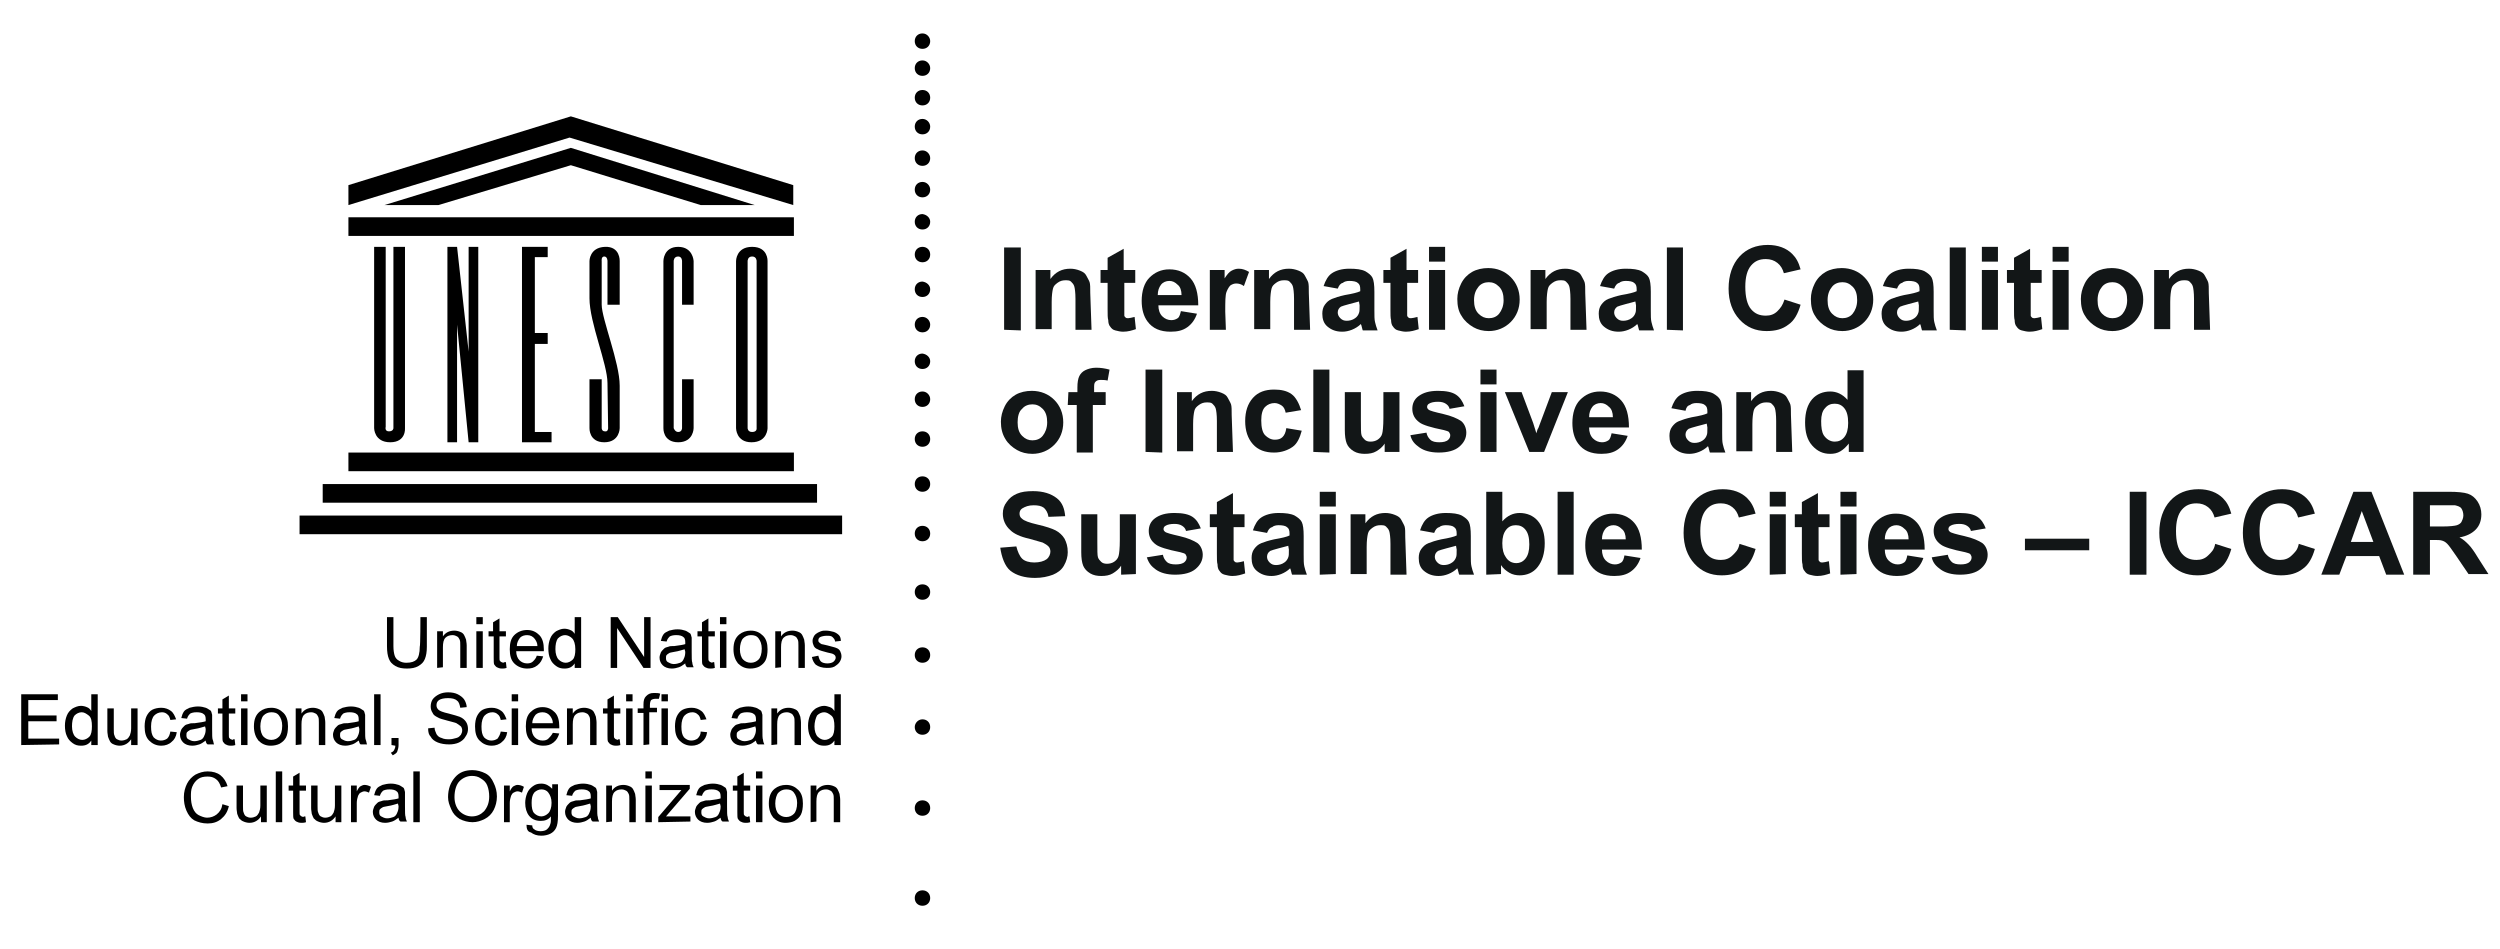 <?xml version="1.0" encoding="utf-8"?>
<!-- Generator: Adobe Illustrator 24.0.0, SVG Export Plug-In . SVG Version: 6.00 Build 0)  -->
<svg version="1.1" id="Layer_1" xmlns="http://www.w3.org/2000/svg" xmlns:xlink="http://www.w3.org/1999/xlink" x="0px" y="0px"
	 viewBox="0 0 388.9 147.6" style="enable-background:new 0 0 388.9 147.6;" xml:space="preserve">
<style type="text/css">
	.st0{clip-path:url(#SVGID_2_);}
	.st1{clip-path:url(#SVGID_4_);}
	.st2{clip-path:url(#SVGID_6_);}
	.st3{clip-path:url(#SVGID_8_);}
	.st4{clip-path:url(#SVGID_10_);}
	.st5{clip-path:url(#SVGID_12_);}
	.st6{clip-path:url(#SVGID_14_);}
	.st7{clip-path:url(#SVGID_16_);}
	.st8{clip-path:url(#SVGID_18_);}
	.st9{clip-path:url(#SVGID_20_);}
	.st10{clip-path:url(#SVGID_22_);}
	.st11{clip-path:url(#SVGID_24_);}
	.st12{clip-path:url(#SVGID_26_);}
	.st13{clip-path:url(#SVGID_28_);}
	.st14{clip-path:url(#SVGID_30_);}
	.st15{clip-path:url(#SVGID_32_);}
	.st16{clip-path:url(#SVGID_34_);}
	.st17{clip-path:url(#SVGID_36_);}
	.st18{clip-path:url(#SVGID_38_);}
	.st19{clip-path:url(#SVGID_40_);}
	.st20{clip-path:url(#SVGID_42_);}
	.st21{clip-path:url(#SVGID_44_);}
	.st22{clip-path:url(#SVGID_46_);}
	.st23{clip-path:url(#SVGID_48_);}
	.st24{clip-path:url(#SVGID_50_);}
	.st25{clip-path:url(#SVGID_52_);}
	.st26{clip-path:url(#SVGID_54_);}
	.st27{clip-path:url(#SVGID_56_);}
	.st28{clip-path:url(#SVGID_58_);}
	.st29{clip-path:url(#SVGID_60_);}
	.st30{clip-path:url(#SVGID_62_);}
	.st31{clip-path:url(#SVGID_64_);}
	.st32{enable-background:new    ;}
	.st33{fill:#121617;}
</style>
<g>
	<g>
		<g>
			<g>
				<defs>
					<rect id="SVGID_1_" x="-3" width="396.5" height="147.6"/>
				</defs>
				<clipPath id="SVGID_2_">
					<use xlink:href="#SVGID_1_"  style="overflow:visible;"/>
				</clipPath>
				<path class="st0" d="M144.7,6.4c0,0.7-0.5,1.2-1.2,1.2s-1.2-0.5-1.2-1.2s0.5-1.2,1.2-1.2C144.2,5.2,144.7,5.8,144.7,6.4"/>
			</g>
		</g>
	</g>
	<g>
		<g>
			<g>
				<defs>
					<rect id="SVGID_3_" x="-3" width="396.5" height="147.6"/>
				</defs>
				<clipPath id="SVGID_4_">
					<use xlink:href="#SVGID_3_"  style="overflow:visible;"/>
				</clipPath>
				<path class="st1" d="M144.7,10.6c0,0.7-0.5,1.2-1.2,1.2s-1.2-0.5-1.2-1.2s0.5-1.2,1.2-1.2C144.2,9.4,144.7,10,144.7,10.6"/>
			</g>
		</g>
	</g>
	<g>
		<g>
			<g>
				<defs>
					<rect id="SVGID_5_" x="-3" width="396.5" height="147.6"/>
				</defs>
				<clipPath id="SVGID_6_">
					<use xlink:href="#SVGID_5_"  style="overflow:visible;"/>
				</clipPath>
				<path class="st2" d="M144.7,15.2c0,0.7-0.5,1.2-1.2,1.2s-1.2-0.5-1.2-1.2s0.5-1.2,1.2-1.2S144.7,14.5,144.7,15.2"/>
			</g>
		</g>
	</g>
	<g>
		<g>
			<g>
				<defs>
					<rect id="SVGID_7_" x="-3" width="396.5" height="147.6"/>
				</defs>
				<clipPath id="SVGID_8_">
					<use xlink:href="#SVGID_7_"  style="overflow:visible;"/>
				</clipPath>
				<path class="st3" d="M144.7,19.7c0,0.7-0.5,1.2-1.2,1.2s-1.2-0.5-1.2-1.2s0.5-1.2,1.2-1.2S144.7,19.1,144.7,19.7"/>
			</g>
		</g>
	</g>
	<g>
		<g>
			<g>
				<defs>
					<rect id="SVGID_9_" x="-3" width="396.5" height="147.6"/>
				</defs>
				<clipPath id="SVGID_10_">
					<use xlink:href="#SVGID_9_"  style="overflow:visible;"/>
				</clipPath>
				<path class="st4" d="M144.7,24.6c0,0.7-0.5,1.2-1.2,1.2s-1.2-0.5-1.2-1.2s0.5-1.2,1.2-1.2S144.7,24,144.7,24.6"/>
			</g>
		</g>
	</g>
	<g>
		<g>
			<g>
				<defs>
					<rect id="SVGID_11_" x="-3" width="396.5" height="147.6"/>
				</defs>
				<clipPath id="SVGID_12_">
					<use xlink:href="#SVGID_11_"  style="overflow:visible;"/>
				</clipPath>
				<path class="st5" d="M144.7,29.5c0,0.7-0.5,1.2-1.2,1.2s-1.2-0.5-1.2-1.2s0.5-1.2,1.2-1.2S144.7,28.9,144.7,29.5"/>
			</g>
		</g>
	</g>
	<g>
		<g>
			<g>
				<defs>
					<rect id="SVGID_13_" x="-3" width="396.5" height="147.6"/>
				</defs>
				<clipPath id="SVGID_14_">
					<use xlink:href="#SVGID_13_"  style="overflow:visible;"/>
				</clipPath>
				<path class="st6" d="M144.7,34.5c0,0.7-0.5,1.2-1.2,1.2s-1.2-0.5-1.2-1.2s0.5-1.2,1.2-1.2C144.2,33.4,144.7,33.9,144.7,34.5"/>
			</g>
		</g>
	</g>
	<g>
		<g>
			<g>
				<defs>
					<rect id="SVGID_15_" x="-3" width="396.5" height="147.6"/>
				</defs>
				<clipPath id="SVGID_16_">
					<use xlink:href="#SVGID_15_"  style="overflow:visible;"/>
				</clipPath>
				<path class="st7" d="M144.7,39.6c0,0.7-0.5,1.2-1.2,1.2s-1.2-0.5-1.2-1.2s0.5-1.2,1.2-1.2C144.2,38.4,144.7,38.9,144.7,39.6"/>
			</g>
		</g>
	</g>
	<g>
		<g>
			<g>
				<defs>
					<rect id="SVGID_17_" x="-3" width="396.5" height="147.6"/>
				</defs>
				<clipPath id="SVGID_18_">
					<use xlink:href="#SVGID_17_"  style="overflow:visible;"/>
				</clipPath>
				<path class="st8" d="M144.7,45c0,0.7-0.5,1.2-1.2,1.2s-1.2-0.5-1.2-1.2s0.5-1.2,1.2-1.2C144.2,43.9,144.7,44.4,144.7,45"/>
			</g>
		</g>
	</g>
	<g>
		<g>
			<g>
				<defs>
					<rect id="SVGID_19_" x="-3" width="396.5" height="147.6"/>
				</defs>
				<clipPath id="SVGID_20_">
					<use xlink:href="#SVGID_19_"  style="overflow:visible;"/>
				</clipPath>
				<path class="st9" d="M144.7,50.5c0,0.7-0.5,1.2-1.2,1.2s-1.2-0.5-1.2-1.2s0.5-1.2,1.2-1.2S144.7,49.9,144.7,50.5"/>
			</g>
		</g>
	</g>
	<g>
		<g>
			<g>
				<defs>
					<rect id="SVGID_21_" x="-3" width="396.5" height="147.6"/>
				</defs>
				<clipPath id="SVGID_22_">
					<use xlink:href="#SVGID_21_"  style="overflow:visible;"/>
				</clipPath>
				<path class="st10" d="M144.7,56.2c0,0.7-0.5,1.2-1.2,1.2s-1.2-0.5-1.2-1.2s0.5-1.2,1.2-1.2C144.2,55.1,144.7,55.6,144.7,56.2"/>
			</g>
		</g>
	</g>
	<g>
		<g>
			<g>
				<defs>
					<rect id="SVGID_23_" x="-3" width="396.5" height="147.6"/>
				</defs>
				<clipPath id="SVGID_24_">
					<use xlink:href="#SVGID_23_"  style="overflow:visible;"/>
				</clipPath>
				<path class="st11" d="M144.7,62.1c0,0.7-0.5,1.2-1.2,1.2s-1.2-0.5-1.2-1.2s0.5-1.2,1.2-1.2C144.2,60.9,144.7,61.5,144.7,62.1"/>
			</g>
		</g>
	</g>
	<g>
		<g>
			<g>
				<defs>
					<rect id="SVGID_25_" x="-3" width="396.5" height="147.6"/>
				</defs>
				<clipPath id="SVGID_26_">
					<use xlink:href="#SVGID_25_"  style="overflow:visible;"/>
				</clipPath>
				<path class="st12" d="M144.7,68.3c0,0.7-0.5,1.2-1.2,1.2s-1.2-0.5-1.2-1.2s0.5-1.2,1.2-1.2C144.2,67.1,144.7,67.6,144.7,68.3"/>
			</g>
		</g>
	</g>
	<g>
		<g>
			<g>
				<defs>
					<rect id="SVGID_27_" x="-3" width="396.5" height="147.6"/>
				</defs>
				<clipPath id="SVGID_28_">
					<use xlink:href="#SVGID_27_"  style="overflow:visible;"/>
				</clipPath>
				<path class="st13" d="M144.7,75.3c0,0.7-0.5,1.2-1.2,1.2s-1.2-0.5-1.2-1.2s0.5-1.2,1.2-1.2C144.2,74.1,144.7,74.6,144.7,75.3"/>
			</g>
		</g>
	</g>
	<g>
		<g>
			<g>
				<defs>
					<rect id="SVGID_29_" x="-3" width="396.5" height="147.6"/>
				</defs>
				<clipPath id="SVGID_30_">
					<use xlink:href="#SVGID_29_"  style="overflow:visible;"/>
				</clipPath>
				<path class="st14" d="M144.7,83c0,0.7-0.5,1.2-1.2,1.2s-1.2-0.5-1.2-1.2s0.5-1.2,1.2-1.2S144.7,82.3,144.7,83"/>
			</g>
		</g>
	</g>
	<g>
		<g>
			<g>
				<defs>
					<rect id="SVGID_31_" x="-3" width="396.5" height="147.6"/>
				</defs>
				<clipPath id="SVGID_32_">
					<use xlink:href="#SVGID_31_"  style="overflow:visible;"/>
				</clipPath>
				<path class="st15" d="M144.7,92.1c0,0.7-0.5,1.2-1.2,1.2s-1.2-0.5-1.2-1.2s0.5-1.2,1.2-1.2S144.7,91.4,144.7,92.1"/>
			</g>
		</g>
	</g>
	<g>
		<g>
			<g>
				<defs>
					<rect id="SVGID_33_" x="-3" width="396.5" height="147.6"/>
				</defs>
				<clipPath id="SVGID_34_">
					<use xlink:href="#SVGID_33_"  style="overflow:visible;"/>
				</clipPath>
				<path class="st16" d="M144.7,101.9c0,0.7-0.5,1.2-1.2,1.2s-1.2-0.5-1.2-1.2s0.5-1.2,1.2-1.2
					C144.2,100.7,144.7,101.2,144.7,101.9"/>
			</g>
		</g>
	</g>
	<g>
		<g>
			<g>
				<defs>
					<rect id="SVGID_35_" x="-3" width="396.5" height="147.6"/>
				</defs>
				<clipPath id="SVGID_36_">
					<use xlink:href="#SVGID_35_"  style="overflow:visible;"/>
				</clipPath>
				<path class="st17" d="M144.7,113.1c0,0.7-0.5,1.2-1.2,1.2s-1.2-0.5-1.2-1.2c0-0.6,0.5-1.2,1.2-1.2S144.7,112.4,144.7,113.1"/>
			</g>
		</g>
	</g>
	<g>
		<g>
			<g>
				<defs>
					<rect id="SVGID_37_" x="-3" width="396.5" height="147.6"/>
				</defs>
				<clipPath id="SVGID_38_">
					<use xlink:href="#SVGID_37_"  style="overflow:visible;"/>
				</clipPath>
				<path class="st18" d="M144.7,125.7c0,0.7-0.5,1.2-1.2,1.2s-1.2-0.5-1.2-1.2s0.5-1.2,1.2-1.2S144.7,125,144.7,125.7"/>
			</g>
		</g>
	</g>
	<g>
		<g>
			<g>
				<defs>
					<rect id="SVGID_39_" x="-3" width="396.5" height="147.6"/>
				</defs>
				<clipPath id="SVGID_40_">
					<use xlink:href="#SVGID_39_"  style="overflow:visible;"/>
				</clipPath>
				<path class="st19" d="M144.7,139.7c0,0.7-0.5,1.2-1.2,1.2s-1.2-0.5-1.2-1.2s0.5-1.2,1.2-1.2S144.7,139,144.7,139.7"/>
			</g>
		</g>
	</g>
	<g>
		<g>
			<g>
				<defs>
					<rect id="SVGID_41_" x="-3" width="396.5" height="147.6"/>
				</defs>
				<clipPath id="SVGID_42_">
					<use xlink:href="#SVGID_41_"  style="overflow:visible;"/>
				</clipPath>
				<rect x="54.2" y="70.4" class="st20" width="69.3" height="2.9"/>
			</g>
		</g>
	</g>
	<g>
		<g>
			<g>
				<defs>
					<rect id="SVGID_43_" x="-3" width="396.5" height="147.6"/>
				</defs>
				<clipPath id="SVGID_44_">
					<use xlink:href="#SVGID_43_"  style="overflow:visible;"/>
				</clipPath>
				<rect x="50.2" y="75.3" class="st21" width="76.9" height="2.9"/>
			</g>
		</g>
	</g>
	<g>
		<g>
			<g>
				<defs>
					<rect id="SVGID_45_" x="-3" width="396.5" height="147.6"/>
				</defs>
				<clipPath id="SVGID_46_">
					<use xlink:href="#SVGID_45_"  style="overflow:visible;"/>
				</clipPath>
				<rect x="46.6" y="80.2" class="st22" width="84.4" height="2.9"/>
			</g>
		</g>
	</g>
	<g>
		<g>
			<g>
				<defs>
					<rect id="SVGID_47_" x="-3" width="396.5" height="147.6"/>
				</defs>
				<clipPath id="SVGID_48_">
					<use xlink:href="#SVGID_47_"  style="overflow:visible;"/>
				</clipPath>
				<rect x="54.2" y="33.8" class="st23" width="69.3" height="2.9"/>
			</g>
		</g>
	</g>
	<g>
		<g>
			<g>
				<defs>
					<rect id="SVGID_49_" x="-3" width="396.5" height="147.6"/>
				</defs>
				<clipPath id="SVGID_50_">
					<use xlink:href="#SVGID_49_"  style="overflow:visible;"/>
				</clipPath>
				<polygon class="st24" points="68.2,31.9 88.8,25.7 109,31.9 117.4,31.9 88.8,23 59.8,31.9 				"/>
			</g>
		</g>
	</g>
	<g>
		<g>
			<g>
				<defs>
					<rect id="SVGID_51_" x="-3" width="396.5" height="147.6"/>
				</defs>
				<clipPath id="SVGID_52_">
					<use xlink:href="#SVGID_51_"  style="overflow:visible;"/>
				</clipPath>
				<polygon class="st25" points="54.2,31.9 88.6,21.4 123.4,31.9 123.4,28.8 88.8,18.1 54.2,28.8 				"/>
			</g>
		</g>
	</g>
	<g>
		<g>
			<g>
				<defs>
					<rect id="SVGID_53_" x="-3" width="396.5" height="147.6"/>
				</defs>
				<clipPath id="SVGID_54_">
					<use xlink:href="#SVGID_53_"  style="overflow:visible;"/>
				</clipPath>
				<path class="st26" d="M58.2,66.6c0,0,0,2.2,2.5,2.2s2.3-2.2,2.3-2.2V38.4h-1.8v28.2c0,0,0,0.5-0.7,0.5S60,66.4,60,66.4v-28h-1.8
					V66.6z"/>
			</g>
		</g>
	</g>
	<g>
		<g>
			<g>
				<defs>
					<rect id="SVGID_55_" x="-3" width="396.5" height="147.6"/>
				</defs>
				<clipPath id="SVGID_56_">
					<use xlink:href="#SVGID_55_"  style="overflow:visible;"/>
				</clipPath>
				<polygon class="st27" points="69.6,68.8 71.1,68.8 71.1,50.5 72.9,68.8 74.4,68.8 74.4,38.4 72.9,38.4 72.9,54.7 71.1,38.4 
					69.6,38.4 				"/>
			</g>
		</g>
	</g>
	<g>
		<g>
			<g>
				<defs>
					<rect id="SVGID_57_" x="-3" width="396.5" height="147.6"/>
				</defs>
				<clipPath id="SVGID_58_">
					<use xlink:href="#SVGID_57_"  style="overflow:visible;"/>
				</clipPath>
				<polygon class="st28" points="81.2,68.8 85.8,68.8 85.8,67.2 83.2,67.2 83.2,53.5 85.2,53.5 85.2,51.8 83.2,51.8 83.2,40 
					85.2,40 85.2,38.4 81.2,38.4 				"/>
			</g>
		</g>
	</g>
	<g>
		<g>
			<g>
				<defs>
					<rect id="SVGID_59_" x="-3" width="396.5" height="147.6"/>
				</defs>
				<clipPath id="SVGID_60_">
					<use xlink:href="#SVGID_59_"  style="overflow:visible;"/>
				</clipPath>
				<path class="st29" d="M107.9,47.4v-6.8c0,0-0.1-2.2-2.4-2.2s-2.3,2.2-2.3,2.2v26c0,0-0.1,2.2,2.3,2.2s2.4-2.2,2.4-2.2V59h-1.8
					v7.6c0,0,0,0.6-0.6,0.6c-0.5,0-0.7-0.6-0.7-0.6v-26c0,0,0-0.7,0.7-0.7c0.6,0,0.6,0.7,0.6,0.7v6.8
					C106.1,47.4,107.9,47.4,107.9,47.4z"/>
			</g>
		</g>
	</g>
	<g>
		<g>
			<g>
				<defs>
					<rect id="SVGID_61_" x="-3" width="396.5" height="147.6"/>
				</defs>
				<clipPath id="SVGID_62_">
					<use xlink:href="#SVGID_61_"  style="overflow:visible;"/>
				</clipPath>
				<path class="st30" d="M119.4,40.6c0,0,0.1-2.2-2.4-2.2s-2.5,2.2-2.5,2.2v26c0,0,0,2.2,2.4,2.2c2.5,0,2.5-2.2,2.5-2.2V40.6z
					 M117.7,66.6c0,0,0.1,0.6-0.7,0.6c-0.7,0-0.7-0.6-0.7-0.6v-26c0,0,0-0.7,0.7-0.7s0.7,0.7,0.7,0.7V66.6z"/>
			</g>
		</g>
	</g>
	<g>
		<g>
			<g>
				<defs>
					<rect id="SVGID_63_" x="-3" width="396.5" height="147.6"/>
				</defs>
				<clipPath id="SVGID_64_">
					<use xlink:href="#SVGID_63_"  style="overflow:visible;"/>
				</clipPath>
				<path class="st31" d="M94.6,66.6c0,0,0,0.6-0.5,0.5c-0.5,0-0.5-0.5-0.5-0.5V59h-1.9v7.6c0,0-0.1,2.2,2.3,2.2s2.4-2.2,2.4-2.2
					s0-5.1,0-6.6c0-3.6-2.8-10.4-2.8-12.6v-6.8c0,0-0.1-0.7,0.4-0.7s0.5,0.7,0.5,0.7v6.8h1.9v-6.8c0,0,0.1-2.3-2.3-2.2
					s-2.4,2.2-2.4,2.2v5.8c0,3.8,2.8,10.2,2.8,13.2L94.6,66.6L94.6,66.6z"/>
			</g>
		</g>
	</g>
</g>
<g class="st32">
	<path class="st33" d="M156.2,51.3V38.5h2.6v12.9L156.2,51.3L156.2,51.3z"/>
	<path class="st33" d="M169.8,51.3h-2.5v-4.8c0-1-0.1-1.7-0.2-2s-0.3-0.5-0.5-0.7s-0.5-0.2-0.9-0.2s-0.8,0.1-1.2,0.4
		s-0.6,0.5-0.7,0.9s-0.2,1.1-0.2,2.1v4.2h-2.5V42h2.3v1.4c0.8-1.1,1.8-1.6,3.1-1.6c0.5,0,1,0.1,1.5,0.3s0.8,0.4,1,0.8s0.4,0.7,0.5,1
		s0.1,0.9,0.1,1.7L169.8,51.3L169.8,51.3z"/>
	<path class="st33" d="M176.6,42v2h-1.7v3.8c0,0.8,0,1.2,0,1.3s0.1,0.2,0.2,0.3s0.3,0.1,0.4,0.1c0.2,0,0.6-0.1,1-0.2l0.2,1.9
		c-0.6,0.2-1.2,0.4-2,0.4c-0.4,0-0.8-0.1-1.2-0.2c-0.4-0.1-0.6-0.3-0.8-0.6c-0.2-0.2-0.3-0.6-0.3-1c-0.1-0.3-0.1-0.9-0.1-1.7V44
		h-1.1v-2h1.1v-1.9l2.5-1.4V42H176.6L176.6,42z"/>
	<path class="st33" d="M183.7,48.4l2.5,0.4c-0.3,0.9-0.8,1.6-1.5,2.1s-1.5,0.7-2.6,0.7c-1.6,0-2.8-0.5-3.6-1.6
		c-0.6-0.8-0.9-1.9-0.9-3.2c0-1.5,0.4-2.8,1.2-3.6s1.8-1.3,3.1-1.3c1.4,0,2.5,0.5,3.3,1.4s1.2,2.3,1.2,4.2h-6.2
		c0,0.7,0.2,1.3,0.6,1.7c0.4,0.4,0.9,0.6,1.4,0.6c0.4,0,0.7-0.1,1-0.3S183.6,48.8,183.7,48.4z M183.8,45.9c0-0.7-0.2-1.3-0.6-1.6
		c-0.4-0.4-0.8-0.6-1.3-0.6s-1,0.2-1.3,0.6s-0.5,0.9-0.5,1.6H183.8z"/>
	<path class="st33" d="M190.7,51.3h-2.5V42h2.3v1.3c0.4-0.6,0.7-1,1.1-1.2s0.7-0.3,1.1-0.3c0.6,0,1.1,0.2,1.6,0.5l-0.8,2.2
		c-0.4-0.3-0.8-0.4-1.2-0.4c-0.3,0-0.6,0.1-0.9,0.3c-0.2,0.2-0.4,0.5-0.6,1s-0.2,1.5-0.2,3.1L190.7,51.3L190.7,51.3z"/>
	<path class="st33" d="M203.8,51.3h-2.5v-4.8c0-1-0.1-1.7-0.2-2s-0.3-0.5-0.5-0.7s-0.5-0.2-0.9-0.2s-0.8,0.1-1.2,0.4
		s-0.6,0.5-0.7,0.9s-0.2,1.1-0.2,2.1v4.2h-2.5V42h2.3v1.4c0.8-1.1,1.8-1.6,3.1-1.6c0.5,0,1,0.1,1.5,0.3s0.8,0.4,1,0.8s0.4,0.7,0.5,1
		s0.1,0.9,0.1,1.7L203.8,51.3L203.8,51.3z"/>
	<path class="st33" d="M208.1,44.9l-2.2-0.4c0.3-0.9,0.7-1.6,1.3-2s1.5-0.7,2.7-0.7c1.1,0,1.9,0.1,2.5,0.4c0.5,0.3,0.9,0.6,1.1,1
		s0.3,1.1,0.3,2.2v2.9c0,0.8,0,1.4,0.1,1.8s0.2,0.8,0.4,1.3H212c-0.1-0.2-0.1-0.4-0.2-0.7c0-0.1-0.1-0.2-0.1-0.3
		c-0.4,0.4-0.9,0.7-1.4,0.9s-1,0.3-1.5,0.3c-1,0-1.7-0.3-2.3-0.8s-0.8-1.2-0.8-2c0-0.5,0.1-1,0.4-1.4c0.3-0.4,0.6-0.7,1.1-0.9
		s1.1-0.4,2-0.6c1.2-0.2,2-0.4,2.4-0.6V45c0-0.5-0.1-0.8-0.4-1c-0.2-0.2-0.7-0.3-1.3-0.3c-0.4,0-0.8,0.1-1,0.3
		C208.5,44.1,208.3,44.4,208.1,44.9z M211.4,46.9c-0.3,0.1-0.8,0.2-1.5,0.4s-1.1,0.3-1.3,0.4c-0.3,0.2-0.5,0.5-0.5,0.9
		c0,0.3,0.1,0.6,0.4,0.9s0.6,0.4,1,0.4s0.9-0.1,1.3-0.4c0.3-0.2,0.5-0.5,0.6-0.8c0.1-0.2,0.1-0.6,0.1-1.2L211.4,46.9L211.4,46.9z"/>
	<path class="st33" d="M220.6,42v2h-1.7v3.8c0,0.8,0,1.2,0,1.3s0.1,0.2,0.2,0.3s0.3,0.1,0.4,0.1c0.2,0,0.6-0.1,1-0.2l0.2,1.9
		c-0.6,0.2-1.2,0.4-2,0.4c-0.4,0-0.8-0.1-1.2-0.2c-0.4-0.1-0.6-0.3-0.8-0.6c-0.2-0.2-0.3-0.6-0.3-1c-0.1-0.3-0.1-0.9-0.1-1.7V44
		h-1.1v-2h1.1v-1.9l2.5-1.4V42H220.6L220.6,42z"/>
	<path class="st33" d="M222.3,40.7v-2.3h2.5v2.3H222.3z M222.3,51.3V42h2.5v9.3H222.3z"/>
	<path class="st33" d="M226.7,46.5c0-0.8,0.2-1.6,0.6-2.4s1-1.4,1.7-1.8s1.6-0.6,2.5-0.6c1.4,0,2.6,0.5,3.5,1.4s1.4,2.1,1.4,3.5
		s-0.5,2.6-1.4,3.5s-2.1,1.4-3.4,1.4c-0.9,0-1.7-0.2-2.4-0.6s-1.4-1-1.8-1.7C226.9,48.5,226.7,47.6,226.7,46.5z M229.3,46.7
		c0,0.9,0.2,1.6,0.7,2.1s1,0.7,1.6,0.7s1.2-0.2,1.6-0.7s0.7-1.2,0.7-2.1c0-0.9-0.2-1.6-0.7-2.1s-1-0.7-1.6-0.7s-1.2,0.2-1.6,0.7
		S229.3,45.7,229.3,46.7z"/>
	<path class="st33" d="M246.8,51.3h-2.5v-4.8c0-1-0.1-1.7-0.2-2s-0.3-0.5-0.5-0.7s-0.5-0.2-0.9-0.2s-0.8,0.1-1.2,0.4
		s-0.6,0.5-0.7,0.9s-0.2,1.1-0.2,2.1v4.2h-2.5V42h2.3v1.4c0.8-1.1,1.8-1.6,3.1-1.6c0.5,0,1,0.1,1.5,0.3s0.8,0.4,1,0.8s0.4,0.7,0.5,1
		s0.1,0.9,0.1,1.7L246.8,51.3L246.8,51.3z"/>
	<path class="st33" d="M251.1,44.9l-2.2-0.4c0.3-0.9,0.7-1.6,1.3-2s1.5-0.7,2.7-0.7c1.1,0,1.9,0.1,2.5,0.4c0.5,0.3,0.9,0.6,1.1,1
		s0.3,1.1,0.3,2.2v2.9c0,0.8,0,1.4,0.1,1.8s0.2,0.8,0.4,1.3H255c-0.1-0.2-0.1-0.4-0.2-0.7c0-0.1-0.1-0.2-0.1-0.3
		c-0.4,0.4-0.9,0.7-1.4,0.9s-1,0.3-1.5,0.3c-1,0-1.7-0.3-2.3-0.8s-0.8-1.2-0.8-2c0-0.5,0.1-1,0.4-1.4c0.3-0.4,0.6-0.7,1.1-0.9
		s1.1-0.4,2-0.6c1.2-0.2,2-0.4,2.4-0.6V45c0-0.5-0.1-0.8-0.4-1c-0.2-0.2-0.7-0.3-1.3-0.3c-0.4,0-0.8,0.1-1,0.3
		C251.5,44.1,251.3,44.4,251.1,44.9z M254.4,46.9c-0.3,0.1-0.8,0.2-1.5,0.4s-1.1,0.3-1.3,0.4c-0.3,0.2-0.5,0.5-0.5,0.9
		c0,0.3,0.1,0.6,0.4,0.9s0.6,0.4,1,0.4s0.9-0.1,1.3-0.4c0.3-0.2,0.5-0.5,0.6-0.8c0.1-0.2,0.1-0.6,0.1-1.2L254.4,46.9L254.4,46.9z"/>
	<path class="st33" d="M259.3,51.3V38.5h2.5v12.9L259.3,51.3L259.3,51.3z"/>
	<path class="st33" d="M277.6,46.6l2.5,0.8c-0.4,1.4-1,2.5-1.9,3.1c-0.9,0.7-2,1-3.4,1c-1.7,0-3.1-0.6-4.2-1.8s-1.7-2.8-1.7-4.8
		c0-2.1,0.6-3.8,1.7-5s2.6-1.8,4.4-1.8c1.6,0,2.9,0.5,3.8,1.4c0.6,0.6,1,1.3,1.3,2.4l-2.6,0.6c-0.2-0.7-0.5-1.2-1-1.6
		s-1.1-0.6-1.8-0.6c-1,0-1.7,0.3-2.3,1s-0.9,1.8-0.9,3.3c0,1.6,0.3,2.8,0.9,3.5s1.3,1,2.3,1c0.7,0,1.3-0.2,1.8-0.7
		S277.3,47.5,277.6,46.6z"/>
	<path class="st33" d="M281.7,46.5c0-0.8,0.2-1.6,0.6-2.4s1-1.4,1.7-1.8s1.6-0.6,2.5-0.6c1.4,0,2.6,0.5,3.5,1.4s1.4,2.1,1.4,3.5
		s-0.5,2.6-1.4,3.5s-2.1,1.4-3.4,1.4c-0.9,0-1.7-0.2-2.4-0.6s-1.4-1-1.8-1.7C281.9,48.5,281.7,47.6,281.7,46.5z M284.3,46.7
		c0,0.9,0.2,1.6,0.7,2.1s1,0.7,1.6,0.7s1.2-0.2,1.6-0.7s0.7-1.2,0.7-2.1c0-0.9-0.2-1.6-0.7-2.1s-1-0.7-1.6-0.7s-1.2,0.2-1.6,0.7
		S284.3,45.7,284.3,46.7z"/>
	<path class="st33" d="M295.1,44.9l-2.2-0.4c0.3-0.9,0.7-1.6,1.3-2s1.5-0.7,2.7-0.7c1.1,0,1.9,0.1,2.5,0.4c0.5,0.3,0.9,0.6,1.1,1
		s0.3,1.1,0.3,2.2v2.9c0,0.8,0,1.4,0.1,1.8s0.2,0.8,0.4,1.3H299c-0.1-0.2-0.1-0.4-0.2-0.7c0-0.1-0.1-0.2-0.1-0.3
		c-0.4,0.4-0.9,0.7-1.4,0.9s-1,0.3-1.5,0.3c-1,0-1.7-0.3-2.3-0.8s-0.8-1.2-0.8-2c0-0.5,0.1-1,0.4-1.4s0.6-0.7,1.1-0.9s1.1-0.4,2-0.6
		c1.2-0.2,2-0.4,2.4-0.6V45c0-0.5-0.1-0.8-0.4-1c-0.2-0.2-0.7-0.3-1.3-0.3c-0.4,0-0.8,0.1-1,0.3C295.5,44.1,295.3,44.4,295.1,44.9z
		 M298.4,46.9c-0.3,0.1-0.8,0.2-1.5,0.4s-1.1,0.3-1.3,0.4c-0.3,0.2-0.5,0.5-0.5,0.9c0,0.3,0.1,0.6,0.4,0.9s0.6,0.4,1,0.4
		s0.9-0.1,1.3-0.4c0.3-0.2,0.5-0.5,0.6-0.8c0.1-0.2,0.1-0.6,0.1-1.2L298.4,46.9L298.4,46.9z"/>
	<path class="st33" d="M303.3,51.3V38.5h2.5v12.9L303.3,51.3L303.3,51.3z"/>
	<path class="st33" d="M308.3,40.7v-2.3h2.5v2.3H308.3z M308.3,51.3V42h2.5v9.3H308.3z"/>
	<path class="st33" d="M317.6,42v2h-1.7v3.8c0,0.8,0,1.2,0,1.3s0.1,0.2,0.2,0.3s0.3,0.1,0.4,0.1c0.2,0,0.6-0.1,1-0.2l0.2,1.9
		c-0.6,0.2-1.2,0.4-2,0.4c-0.4,0-0.8-0.1-1.2-0.2c-0.4-0.1-0.6-0.3-0.8-0.6c-0.2-0.2-0.3-0.6-0.3-1c-0.1-0.3-0.1-0.9-0.1-1.7V44
		h-1.1v-2h1.1v-1.9l2.5-1.4V42H317.6L317.6,42z"/>
	<path class="st33" d="M319.3,40.7v-2.3h2.5v2.3H319.3z M319.3,51.3V42h2.5v9.3H319.3z"/>
	<path class="st33" d="M323.7,46.5c0-0.8,0.2-1.6,0.6-2.4s1-1.4,1.7-1.8s1.6-0.6,2.5-0.6c1.4,0,2.6,0.5,3.5,1.4s1.4,2.1,1.4,3.5
		s-0.5,2.6-1.4,3.5s-2.1,1.4-3.4,1.4c-0.9,0-1.7-0.2-2.4-0.6s-1.4-1-1.8-1.7C323.9,48.5,323.7,47.6,323.7,46.5z M326.3,46.7
		c0,0.9,0.2,1.6,0.7,2.1s1,0.7,1.6,0.7s1.2-0.2,1.6-0.7s0.7-1.2,0.7-2.1c0-0.9-0.2-1.6-0.7-2.1s-1-0.7-1.6-0.7s-1.2,0.2-1.6,0.7
		S326.3,45.7,326.3,46.7z"/>
	<path class="st33" d="M343.8,51.3h-2.5v-4.8c0-1-0.1-1.7-0.2-2s-0.3-0.5-0.5-0.7s-0.5-0.2-0.9-0.2s-0.8,0.1-1.2,0.4
		s-0.6,0.5-0.7,0.9s-0.2,1.1-0.2,2.1v4.2h-2.5V42h2.3v1.4c0.8-1.1,1.8-1.6,3.1-1.6c0.5,0,1,0.1,1.5,0.3s0.8,0.4,1,0.8s0.4,0.7,0.5,1
		s0.1,0.9,0.1,1.7L343.8,51.3L343.8,51.3z"/>
</g>
<g class="st32">
	<path class="st33" d="M155.7,65.6c0-0.8,0.2-1.6,0.6-2.4s1-1.4,1.7-1.8s1.6-0.6,2.5-0.6c1.4,0,2.6,0.5,3.5,1.4s1.4,2.1,1.4,3.5
		c0,1.4-0.5,2.6-1.4,3.5s-2.1,1.4-3.4,1.4c-0.9,0-1.7-0.2-2.4-0.6s-1.4-1-1.8-1.7C155.9,67.5,155.7,66.6,155.7,65.6z M158.3,65.7
		c0,0.9,0.2,1.6,0.7,2.1s1,0.7,1.6,0.7s1.2-0.2,1.6-0.7s0.7-1.2,0.7-2.1s-0.2-1.6-0.7-2.1s-1-0.7-1.6-0.7s-1.2,0.2-1.6,0.7
		C158.5,64,158.3,64.8,158.3,65.7z"/>
	<path class="st33" d="M166.2,61h1.4v-0.7c0-0.8,0.1-1.4,0.3-1.8s0.5-0.7,0.9-0.9s1-0.4,1.7-0.4s1.4,0.1,2.1,0.3l-0.3,1.7
		c-0.4-0.1-0.8-0.1-1.1-0.1c-0.4,0-0.6,0.1-0.8,0.3s-0.2,0.5-0.2,1V61h1.8v2h-2v7.4h-2.5V63h-1.4L166.2,61L166.2,61z"/>
	<path class="st33" d="M178.2,70.3V57.5h2.6v12.9L178.2,70.3L178.2,70.3z"/>
	<path class="st33" d="M191.8,70.3h-2.5v-4.8c0-1-0.1-1.7-0.2-2s-0.3-0.5-0.5-0.7s-0.5-0.2-0.9-0.2s-0.8,0.1-1.2,0.4
		s-0.6,0.5-0.7,0.9c-0.1,0.4-0.2,1.1-0.2,2.1v4.2h-2.5V61h2.3v1.4c0.8-1.1,1.8-1.6,3.1-1.6c0.5,0,1,0.1,1.5,0.3s0.8,0.4,1,0.8
		s0.4,0.7,0.5,1s0.1,0.9,0.1,1.7L191.8,70.3L191.8,70.3z"/>
	<path class="st33" d="M202.4,63.8l-2.4,0.4c-0.1-0.5-0.3-0.9-0.6-1.1s-0.7-0.4-1.1-0.4c-0.6,0-1.1,0.2-1.5,0.6s-0.6,1.1-0.6,2.1
		c0,1.1,0.2,1.9,0.6,2.3s0.9,0.7,1.5,0.7c0.5,0,0.9-0.1,1.2-0.4s0.5-0.7,0.6-1.4l2.4,0.4c-0.3,1.1-0.7,2-1.4,2.5s-1.7,0.9-2.9,0.9
		c-1.4,0-2.5-0.4-3.3-1.3s-1.2-2.1-1.2-3.6s0.4-2.7,1.2-3.6c0.8-0.9,1.9-1.3,3.3-1.3c1.1,0,2,0.2,2.7,0.7S202.1,62.8,202.4,63.8z"/>
	<path class="st33" d="M204.3,70.3V57.5h2.5v12.9L204.3,70.3L204.3,70.3z"/>
	<path class="st33" d="M215.4,70.3V69c-0.3,0.5-0.8,0.9-1.3,1.2s-1.1,0.4-1.8,0.4c-0.6,0-1.2-0.1-1.7-0.4s-0.9-0.7-1.1-1.2
		s-0.3-1.2-0.3-2.1V61h2.5v4.3c0,1.3,0,2.1,0.1,2.4s0.3,0.5,0.5,0.7s0.5,0.3,0.9,0.3s0.8-0.1,1.1-0.3c0.3-0.2,0.6-0.5,0.7-0.9
		c0.1-0.3,0.2-1.2,0.2-2.5v-4h2.5v9.3H215.4L215.4,70.3z"/>
	<path class="st33" d="M219.4,67.7l2.5-0.4c0.1,0.5,0.3,0.8,0.6,1.1c0.3,0.3,0.8,0.4,1.4,0.4c0.6,0,1.1-0.1,1.4-0.4
		c0.2-0.2,0.3-0.4,0.3-0.7c0-0.2-0.1-0.3-0.2-0.5c-0.1-0.1-0.4-0.2-0.8-0.3c-2-0.4-3.3-0.8-3.8-1.2c-0.7-0.5-1.1-1.2-1.1-2.1
		c0-0.8,0.3-1.5,1-2s1.6-0.8,3-0.8c1.3,0,2.2,0.2,2.8,0.6s1,1,1.3,1.8l-2.3,0.4c-0.1-0.4-0.3-0.6-0.6-0.8s-0.7-0.3-1.2-0.3
		c-0.6,0-1.1,0.1-1.4,0.3c-0.2,0.1-0.3,0.3-0.3,0.5s0.1,0.3,0.2,0.4c0.2,0.2,1,0.4,2.3,0.7s2.2,0.7,2.8,1.1c0.5,0.4,0.8,1.1,0.8,1.8
		c0,0.9-0.4,1.6-1.1,2.2s-1.8,0.9-3.2,0.9c-1.3,0-2.3-0.3-3-0.8S219.6,68.6,219.4,67.7z"/>
	<path class="st33" d="M230.3,59.8v-2.3h2.5v2.3H230.3z M230.3,70.3V61h2.5v9.3H230.3z"/>
	<path class="st33" d="M237.9,70.3l-3.8-9.3h2.6l1.8,4.8l0.5,1.6c0.1-0.4,0.2-0.7,0.3-0.8c0.1-0.3,0.2-0.5,0.3-0.8l1.8-4.8h2.5
		l-3.7,9.3C240.2,70.3,237.9,70.3,237.9,70.3z"/>
	<path class="st33" d="M250.7,67.4l2.5,0.4c-0.3,0.9-0.8,1.6-1.5,2.1s-1.5,0.7-2.6,0.7c-1.6,0-2.8-0.5-3.6-1.6
		c-0.6-0.8-0.9-1.9-0.9-3.2c0-1.5,0.4-2.8,1.2-3.6s1.8-1.3,3.1-1.3c1.4,0,2.5,0.5,3.3,1.4s1.2,2.3,1.2,4.2h-6.2
		c0,0.7,0.2,1.3,0.6,1.7c0.4,0.4,0.9,0.6,1.4,0.6c0.4,0,0.7-0.1,1-0.3S250.6,67.8,250.7,67.4z M250.9,64.9c0-0.7-0.2-1.3-0.6-1.6
		c-0.4-0.4-0.8-0.6-1.3-0.6s-1,0.2-1.3,0.6s-0.5,0.9-0.5,1.6H250.9z"/>
	<path class="st33" d="M262.2,63.9l-2.2-0.4c0.3-0.9,0.7-1.6,1.3-2s1.5-0.7,2.7-0.7c1.1,0,1.9,0.1,2.5,0.4c0.5,0.3,0.9,0.6,1.1,1
		s0.3,1.1,0.3,2.2v2.9c0,0.8,0,1.4,0.1,1.8s0.2,0.8,0.4,1.3H266c-0.1-0.2-0.1-0.4-0.2-0.7c0-0.1-0.1-0.2-0.1-0.3
		c-0.4,0.4-0.9,0.7-1.4,0.9s-1,0.3-1.5,0.3c-1,0-1.7-0.3-2.3-0.8s-0.8-1.2-0.8-2c0-0.5,0.1-1,0.4-1.4s0.6-0.7,1.1-0.9
		c0.5-0.2,1.1-0.4,2-0.6c1.2-0.2,2-0.4,2.4-0.6V64c0-0.5-0.1-0.8-0.4-1c-0.2-0.2-0.7-0.3-1.3-0.3c-0.4,0-0.8,0.1-1,0.3
		C262.5,63.1,262.3,63.4,262.2,63.9z M265.5,65.9c-0.3,0.1-0.8,0.2-1.5,0.4s-1.1,0.3-1.3,0.4c-0.3,0.2-0.5,0.5-0.5,0.9
		c0,0.3,0.1,0.6,0.4,0.9s0.6,0.4,1,0.4s0.9-0.1,1.3-0.4c0.3-0.2,0.5-0.5,0.6-0.8c0.1-0.2,0.1-0.6,0.1-1.2L265.5,65.9L265.5,65.9z"/>
	<path class="st33" d="M278.8,70.3h-2.5v-4.8c0-1-0.1-1.7-0.2-2s-0.3-0.5-0.5-0.7s-0.5-0.2-0.9-0.2s-0.8,0.1-1.2,0.4
		s-0.6,0.5-0.7,0.9s-0.2,1.1-0.2,2.1v4.2h-2.5V61h2.3v1.4c0.8-1.1,1.8-1.6,3.1-1.6c0.5,0,1,0.1,1.5,0.3s0.8,0.4,1,0.8s0.4,0.7,0.5,1
		s0.1,0.9,0.1,1.7L278.8,70.3L278.8,70.3z"/>
	<path class="st33" d="M289.9,70.3h-2.3V69c-0.4,0.5-0.8,0.9-1.3,1.2s-1,0.4-1.6,0.4c-1.1,0-2-0.4-2.8-1.3s-1.1-2.1-1.1-3.6
		c0-1.6,0.4-2.8,1.1-3.6s1.7-1.2,2.8-1.2c1,0,1.9,0.4,2.7,1.3v-4.6h2.5L289.9,70.3L289.9,70.3z M283.3,65.5c0,1,0.1,1.7,0.4,2.2
		c0.4,0.6,1,1,1.7,1c0.6,0,1.1-0.2,1.5-0.7s0.6-1.2,0.6-2.2c0-1.1-0.2-1.8-0.6-2.3s-0.9-0.7-1.5-0.7s-1.1,0.2-1.5,0.7
		C283.5,63.9,283.3,64.6,283.3,65.5z"/>
</g>
<g class="st32">
	<path class="st33" d="M155.6,85.2l2.5-0.2c0.2,0.8,0.5,1.5,0.9,1.9s1.1,0.6,1.9,0.6c0.8,0,1.5-0.2,1.9-0.5s0.6-0.8,0.6-1.2
		c0-0.3-0.1-0.6-0.3-0.8s-0.5-0.4-0.9-0.6c-0.3-0.1-1-0.3-2.1-0.6c-1.4-0.3-2.4-0.8-2.9-1.3c-0.8-0.7-1.2-1.6-1.2-2.6
		c0-0.7,0.2-1.3,0.6-1.8c0.4-0.6,0.9-1,1.6-1.3s1.5-0.4,2.5-0.4c1.6,0,2.8,0.4,3.7,1.1s1.2,1.7,1.3,2.8l-2.6,0.1
		c-0.1-0.7-0.4-1.1-0.7-1.4c-0.4-0.3-0.9-0.4-1.6-0.4c-0.8,0-1.3,0.2-1.8,0.5c-0.3,0.2-0.4,0.5-0.4,0.8s0.1,0.6,0.4,0.8
		c0.3,0.3,1.1,0.6,2.4,0.9s2.2,0.6,2.8,0.9s1.1,0.8,1.4,1.3c0.3,0.6,0.5,1.2,0.5,2.1c0,0.7-0.2,1.4-0.6,2.1s-1,1.1-1.7,1.4
		c-0.8,0.3-1.7,0.5-2.8,0.5c-1.6,0-2.9-0.4-3.8-1.1S155.8,86.6,155.6,85.2z"/>
	<path class="st33" d="M174.4,89.4V88c-0.3,0.5-0.8,0.9-1.3,1.2s-1.1,0.4-1.8,0.4c-0.6,0-1.2-0.1-1.7-0.4s-0.9-0.7-1.1-1.2
		s-0.3-1.2-0.3-2.1V80h2.5v4.3c0,1.3,0,2.1,0.1,2.4s0.3,0.5,0.5,0.7s0.5,0.3,0.9,0.3s0.8-0.1,1.1-0.3c0.3-0.2,0.6-0.5,0.7-0.9
		c0.1-0.3,0.2-1.2,0.2-2.5v-4h2.5v9.3L174.4,89.4L174.4,89.4z"/>
	<path class="st33" d="M178.4,86.7l2.5-0.4c0.1,0.5,0.3,0.8,0.6,1.1c0.3,0.3,0.8,0.4,1.4,0.4c0.6,0,1.1-0.1,1.4-0.4
		c0.2-0.2,0.3-0.4,0.3-0.7c0-0.2-0.1-0.3-0.2-0.5c-0.1-0.1-0.4-0.2-0.8-0.3c-2-0.4-3.3-0.8-3.8-1.2c-0.7-0.5-1.1-1.2-1.1-2.1
		c0-0.8,0.3-1.5,1-2s1.6-0.8,3-0.8c1.3,0,2.2,0.2,2.8,0.6s1,1,1.3,1.8l-2.3,0.4c-0.1-0.4-0.3-0.6-0.6-0.8s-0.7-0.3-1.2-0.3
		c-0.6,0-1.1,0.1-1.4,0.3c-0.2,0.1-0.3,0.3-0.3,0.5s0.1,0.3,0.2,0.4c0.2,0.2,1,0.4,2.3,0.7s2.2,0.7,2.8,1.1c0.5,0.4,0.8,1.1,0.8,1.8
		c0,0.9-0.4,1.6-1.1,2.2s-1.8,0.9-3.2,0.9c-1.3,0-2.3-0.3-3-0.8S178.7,87.6,178.4,86.7z"/>
	<path class="st33" d="M193.6,80v2h-1.7v3.8c0,0.8,0,1.2,0,1.3s0.1,0.2,0.2,0.3s0.3,0.1,0.4,0.1c0.2,0,0.6-0.1,1-0.2l0.2,1.9
		c-0.6,0.2-1.2,0.4-2,0.4c-0.4,0-0.8-0.1-1.2-0.2s-0.6-0.3-0.8-0.6c-0.2-0.2-0.3-0.6-0.3-1c-0.1-0.3-0.1-0.9-0.1-1.7V82h-1.1v-2h1.1
		v-1.9l2.5-1.4V80H193.6L193.6,80z"/>
	<path class="st33" d="M197.1,82.9l-2.2-0.4c0.3-0.9,0.7-1.6,1.3-2s1.5-0.7,2.7-0.7c1.1,0,1.9,0.1,2.5,0.4c0.5,0.3,0.9,0.6,1.1,1
		s0.3,1.1,0.3,2.2v2.9c0,0.8,0,1.4,0.1,1.8s0.2,0.8,0.4,1.3H201c-0.1-0.2-0.1-0.4-0.2-0.7c0-0.1-0.1-0.2-0.1-0.3
		c-0.4,0.4-0.9,0.7-1.4,0.9s-1,0.3-1.5,0.3c-1,0-1.7-0.3-2.3-0.8s-0.8-1.2-0.8-2c0-0.5,0.1-1,0.4-1.4c0.3-0.4,0.6-0.7,1.1-0.9
		c0.5-0.2,1.1-0.4,2-0.6c1.2-0.2,2-0.4,2.4-0.6V83c0-0.5-0.1-0.8-0.4-1c-0.2-0.2-0.7-0.3-1.3-0.3c-0.4,0-0.8,0.1-1,0.3
		C197.5,82.1,197.3,82.4,197.1,82.9z M200.4,84.9c-0.3,0.1-0.8,0.2-1.5,0.4s-1.1,0.3-1.3,0.4c-0.3,0.2-0.5,0.5-0.5,0.9
		c0,0.3,0.1,0.6,0.4,0.9s0.6,0.4,1,0.4s0.9-0.1,1.3-0.4c0.3-0.2,0.5-0.5,0.6-0.8c0.1-0.2,0.1-0.6,0.1-1.2L200.4,84.9L200.4,84.9z"/>
	<path class="st33" d="M205.3,78.8v-2.3h2.5v2.3H205.3z M205.3,89.4V80h2.5v9.3L205.3,89.4L205.3,89.4z"/>
	<path class="st33" d="M218.8,89.4h-2.5v-4.8c0-1-0.1-1.7-0.2-2s-0.3-0.5-0.5-0.7s-0.5-0.2-0.9-0.2s-0.8,0.1-1.2,0.4
		s-0.6,0.5-0.7,0.9s-0.2,1.1-0.2,2.1v4.2h-2.5V80h2.3v1.4c0.8-1.1,1.8-1.6,3.1-1.6c0.5,0,1,0.1,1.5,0.3s0.8,0.4,1,0.8s0.4,0.7,0.5,1
		s0.1,0.9,0.1,1.7L218.8,89.4L218.8,89.4z"/>
	<path class="st33" d="M223.1,82.9l-2.2-0.4c0.3-0.9,0.7-1.6,1.3-2s1.5-0.7,2.7-0.7c1.1,0,1.9,0.1,2.5,0.4c0.5,0.3,0.9,0.6,1.1,1
		s0.3,1.1,0.3,2.2v2.9c0,0.8,0,1.4,0.1,1.8s0.2,0.8,0.4,1.3H227c-0.1-0.2-0.1-0.4-0.2-0.7c0-0.1-0.1-0.2-0.1-0.3
		c-0.4,0.4-0.9,0.7-1.4,0.9s-1,0.3-1.5,0.3c-1,0-1.7-0.3-2.3-0.8s-0.8-1.2-0.8-2c0-0.5,0.1-1,0.4-1.4c0.3-0.4,0.6-0.7,1.1-0.9
		c0.5-0.2,1.1-0.4,2-0.6c1.2-0.2,2-0.4,2.4-0.6V83c0-0.5-0.1-0.8-0.4-1c-0.2-0.2-0.7-0.3-1.3-0.3c-0.4,0-0.8,0.1-1,0.3
		C223.5,82.1,223.3,82.4,223.1,82.9z M226.5,84.9c-0.3,0.1-0.8,0.2-1.5,0.4s-1.1,0.3-1.3,0.4c-0.3,0.2-0.5,0.5-0.5,0.9
		c0,0.3,0.1,0.6,0.4,0.9s0.6,0.4,1,0.4s0.9-0.1,1.3-0.4c0.3-0.2,0.5-0.5,0.6-0.8c0.1-0.2,0.1-0.6,0.1-1.2L226.5,84.9L226.5,84.9z"/>
	<path class="st33" d="M231.2,89.4V76.5h2.5v4.6c0.8-0.9,1.7-1.3,2.7-1.3c1.1,0,2.1,0.4,2.8,1.2c0.7,0.8,1.1,2,1.1,3.5
		c0,1.6-0.4,2.8-1.1,3.7s-1.7,1.3-2.8,1.3c-0.5,0-1.1-0.1-1.6-0.4s-1-0.7-1.3-1.2v1.4L231.2,89.4L231.2,89.4z M233.7,84.5
		c0,1,0.2,1.7,0.5,2.1c0.4,0.7,1,1,1.7,1c0.5,0,1-0.2,1.4-0.7s0.6-1.2,0.6-2.2c0-1.1-0.2-1.8-0.6-2.3s-0.9-0.7-1.5-0.7
		s-1.1,0.2-1.5,0.7S233.7,83.6,233.7,84.5z"/>
	<path class="st33" d="M242.3,89.4V76.5h2.5v12.9H242.3L242.3,89.4z"/>
	<path class="st33" d="M252.7,86.4l2.5,0.4c-0.3,0.9-0.8,1.6-1.5,2.1s-1.5,0.7-2.6,0.7c-1.6,0-2.8-0.5-3.6-1.6
		c-0.6-0.8-0.9-1.9-0.9-3.2c0-1.5,0.4-2.8,1.2-3.6s1.8-1.3,3.1-1.3c1.4,0,2.5,0.5,3.3,1.4s1.2,2.3,1.2,4.2h-6.2
		c0,0.7,0.2,1.3,0.6,1.7c0.4,0.4,0.9,0.6,1.4,0.6c0.4,0,0.7-0.1,1-0.3S252.6,86.9,252.7,86.4z M252.9,83.9c0-0.7-0.2-1.3-0.6-1.6
		c-0.4-0.4-0.8-0.6-1.3-0.6s-1,0.2-1.3,0.6s-0.5,0.9-0.5,1.6H252.9z"/>
	<path class="st33" d="M270.6,84.6l2.5,0.8c-0.4,1.4-1,2.5-1.9,3.1c-0.9,0.7-2,1-3.4,1c-1.7,0-3.1-0.6-4.2-1.8
		c-1.1-1.2-1.7-2.8-1.7-4.8c0-2.1,0.6-3.8,1.7-5s2.6-1.8,4.4-1.8c1.6,0,2.9,0.5,3.8,1.4c0.6,0.6,1,1.3,1.3,2.4l-2.6,0.6
		c-0.2-0.7-0.5-1.2-1-1.6s-1.1-0.6-1.8-0.6c-1,0-1.7,0.3-2.3,1s-0.9,1.8-0.9,3.3c0,1.6,0.3,2.8,0.9,3.5s1.3,1,2.3,1
		c0.7,0,1.3-0.2,1.8-0.7S270.4,85.6,270.6,84.6z"/>
	<path class="st33" d="M275.3,78.8v-2.3h2.5v2.3H275.3z M275.3,89.4V80h2.5v9.3L275.3,89.4L275.3,89.4z"/>
	<path class="st33" d="M284.6,80v2h-1.7v3.8c0,0.8,0,1.2,0,1.3s0.1,0.2,0.2,0.3s0.3,0.1,0.4,0.1c0.2,0,0.6-0.1,1-0.2l0.2,1.9
		c-0.6,0.2-1.2,0.4-2,0.4c-0.4,0-0.8-0.1-1.2-0.2c-0.4-0.1-0.6-0.3-0.8-0.6c-0.2-0.2-0.3-0.6-0.3-1c-0.1-0.3-0.1-0.9-0.1-1.7V82
		h-1.1v-2h1.1v-1.9l2.5-1.4V80H284.6L284.6,80z"/>
	<path class="st33" d="M286.3,78.8v-2.3h2.5v2.3H286.3z M286.3,89.4V80h2.5v9.3L286.3,89.4L286.3,89.4z"/>
	<path class="st33" d="M296.7,86.4l2.5,0.4c-0.3,0.9-0.8,1.6-1.5,2.1s-1.5,0.7-2.6,0.7c-1.6,0-2.8-0.5-3.6-1.6
		c-0.6-0.8-0.9-1.9-0.9-3.2c0-1.5,0.4-2.8,1.2-3.6s1.8-1.3,3.1-1.3c1.4,0,2.5,0.5,3.3,1.4s1.2,2.3,1.2,4.2h-6.2
		c0,0.7,0.2,1.3,0.6,1.7c0.4,0.4,0.9,0.6,1.4,0.6c0.4,0,0.7-0.1,1-0.3S296.6,86.9,296.7,86.4z M296.9,83.9c0-0.7-0.2-1.3-0.6-1.6
		c-0.4-0.4-0.8-0.6-1.3-0.6s-1,0.2-1.3,0.6s-0.5,0.9-0.5,1.6H296.9z"/>
	<path class="st33" d="M300.5,86.7l2.5-0.4c0.1,0.5,0.3,0.8,0.6,1.1c0.3,0.3,0.8,0.4,1.4,0.4s1.1-0.1,1.4-0.4
		c0.2-0.2,0.3-0.4,0.3-0.7c0-0.2-0.1-0.3-0.2-0.5c-0.1-0.1-0.4-0.2-0.8-0.3c-2-0.4-3.3-0.8-3.8-1.2c-0.7-0.5-1.1-1.2-1.1-2.1
		c0-0.8,0.3-1.5,1-2s1.6-0.8,3-0.8c1.3,0,2.2,0.2,2.8,0.6s1,1,1.3,1.8l-2.3,0.4c-0.1-0.4-0.3-0.6-0.6-0.8s-0.7-0.3-1.2-0.3
		c-0.6,0-1.1,0.1-1.4,0.3c-0.2,0.1-0.3,0.3-0.3,0.5s0.1,0.3,0.2,0.4c0.2,0.2,1,0.4,2.3,0.7s2.2,0.7,2.8,1.1c0.5,0.4,0.8,1.1,0.8,1.8
		c0,0.9-0.4,1.6-1.1,2.2s-1.8,0.9-3.2,0.9c-1.3,0-2.3-0.3-3-0.8S300.7,87.6,300.5,86.7z"/>
	<path class="st33" d="M315,85.6v-1.8h10v1.8H315z"/>
	<path class="st33" d="M331.3,89.4V76.5h2.6v12.9H331.3L331.3,89.4z"/>
	<path class="st33" d="M344.6,84.6l2.5,0.8c-0.4,1.4-1,2.5-1.9,3.1c-0.9,0.7-2,1-3.4,1c-1.7,0-3.1-0.6-4.2-1.8
		c-1.1-1.2-1.7-2.8-1.7-4.8c0-2.1,0.6-3.8,1.7-5s2.6-1.8,4.4-1.8c1.6,0,2.9,0.5,3.8,1.4c0.6,0.6,1,1.3,1.3,2.4l-2.6,0.6
		c-0.2-0.7-0.5-1.2-1-1.6s-1.1-0.6-1.8-0.6c-1,0-1.7,0.3-2.3,1s-0.9,1.8-0.9,3.3c0,1.6,0.3,2.8,0.9,3.5s1.3,1,2.3,1
		c0.7,0,1.3-0.2,1.8-0.7S344.4,85.6,344.6,84.6z"/>
	<path class="st33" d="M357.6,84.6l2.5,0.8c-0.4,1.4-1,2.5-1.9,3.1c-0.9,0.7-2,1-3.4,1c-1.7,0-3.1-0.6-4.2-1.8
		c-1.1-1.2-1.7-2.8-1.7-4.8c0-2.1,0.6-3.8,1.7-5s2.6-1.8,4.4-1.8c1.6,0,2.9,0.5,3.8,1.4c0.6,0.6,1,1.3,1.3,2.4l-2.6,0.6
		c-0.2-0.7-0.5-1.2-1-1.6s-1.1-0.6-1.8-0.6c-1,0-1.7,0.3-2.3,1s-0.9,1.8-0.9,3.3c0,1.6,0.3,2.8,0.9,3.5s1.3,1,2.3,1
		c0.7,0,1.3-0.2,1.8-0.7S357.4,85.6,357.6,84.6z"/>
	<path class="st33" d="M374,89.4h-2.8l-1.1-2.9H365l-1.1,2.9h-2.8l5-12.9h2.8L374,89.4z M369.2,84.3l-1.8-4.8l-1.7,4.8H369.2z"/>
	<path class="st33" d="M375.4,89.4V76.5h5.5c1.4,0,2.4,0.1,3,0.3s1.1,0.6,1.5,1.2s0.6,1.3,0.6,2c0,1-0.3,1.8-0.9,2.4s-1.4,1-2.5,1.2
		c0.6,0.3,1,0.7,1.4,1.1s0.9,1.1,1.5,2.1l1.6,2.5H384l-1.9-2.8c-0.7-1-1.1-1.6-1.4-1.9s-0.5-0.4-0.8-0.5s-0.7-0.1-1.3-0.1H378v5.4
		C378,89.4,375.4,89.4,375.4,89.4z M378,81.9h1.9c1.2,0,2-0.1,2.3-0.2s0.6-0.3,0.7-0.5s0.3-0.6,0.3-1s-0.1-0.8-0.3-1.1
		c-0.2-0.3-0.6-0.4-1-0.5c-0.2,0-0.8,0-1.9,0h-2V81.9L378,81.9z"/>
</g>
<g class="st32">
	<path d="M65.4,96h1v4.6c0,0.8-0.1,1.4-0.3,1.9s-0.5,0.8-1,1.1c-0.5,0.3-1.1,0.4-1.8,0.4s-1.3-0.1-1.8-0.4s-0.8-0.6-1-1.1
		s-0.3-1.1-0.3-2V96h1v4.5c0,0.7,0.1,1.2,0.2,1.5c0.1,0.3,0.3,0.6,0.7,0.8c0.3,0.2,0.7,0.3,1.1,0.3c0.8,0,1.3-0.2,1.6-0.5
		s0.5-1,0.5-2C65.4,100.5,65.4,96,65.4,96z"/>
	<path d="M68,103.9v-5.7h0.9V99c0.4-0.6,1-0.9,1.8-0.9c0.3,0,0.7,0.1,0.9,0.2c0.3,0.1,0.5,0.3,0.6,0.5s0.2,0.4,0.3,0.7
		c0,0.2,0.1,0.5,0.1,0.9v3.5h-1v-3.5c0-0.4,0-0.7-0.1-0.9s-0.2-0.4-0.4-0.5c-0.2-0.1-0.4-0.2-0.7-0.2c-0.4,0-0.8,0.1-1.1,0.4
		c-0.3,0.3-0.4,0.8-0.4,1.5v3.1L68,103.9L68,103.9z"/>
	<path d="M74.1,97.1V96h1v1.1H74.1z M74.1,103.9v-5.7h1v5.7H74.1z"/>
	<path d="M78.7,103l0.1,0.9c-0.3,0.1-0.5,0.1-0.7,0.1c-0.4,0-0.6-0.1-0.8-0.2c-0.2-0.1-0.3-0.3-0.4-0.4s-0.1-0.6-0.1-1.1V99H76v-0.8
		h0.7v-1.4l1-0.6v2h1V99h-1v3.3c0,0.3,0,0.5,0.1,0.5c0,0.1,0.1,0.1,0.2,0.2c0.1,0,0.2,0.1,0.3,0.1C78.4,103,78.5,103,78.7,103z"/>
	<path d="M83.5,102l1,0.1c-0.2,0.6-0.4,1-0.9,1.4s-1,0.5-1.6,0.5c-0.8,0-1.5-0.3-2-0.8s-0.7-1.2-0.7-2.2s0.2-1.7,0.7-2.2
		s1.2-0.8,2-0.8s1.4,0.3,1.9,0.8s0.7,1.3,0.7,2.2c0,0.1,0,0.1,0,0.3h-4.3c0,0.6,0.2,1.1,0.5,1.4s0.7,0.5,1.2,0.5
		c0.4,0,0.7-0.1,0.9-0.3S83.4,102.4,83.5,102z M80.4,100.5h3.2c0-0.5-0.2-0.8-0.4-1.1c-0.3-0.4-0.7-0.6-1.2-0.6
		c-0.4,0-0.8,0.1-1.1,0.4C80.6,99.6,80.4,100,80.4,100.5z"/>
	<path d="M89.4,103.9v-0.7c-0.4,0.6-0.9,0.8-1.6,0.8c-0.5,0-0.9-0.1-1.3-0.4s-0.7-0.6-0.9-1.1c-0.2-0.4-0.3-1-0.3-1.6
		s0.1-1.1,0.3-1.6s0.5-0.8,0.9-1.1c0.4-0.2,0.8-0.4,1.3-0.4c0.3,0,0.7,0.1,0.9,0.2c0.3,0.1,0.5,0.3,0.7,0.6V96h1v7.9
		C90.3,103.9,89.4,103.9,89.4,103.9z M86.4,101c0,0.7,0.2,1.3,0.5,1.6s0.7,0.5,1.1,0.5s0.8-0.2,1.1-0.5c0.3-0.3,0.4-0.9,0.4-1.6
		c0-0.8-0.2-1.4-0.5-1.7s-0.7-0.5-1.1-0.5s-0.8,0.2-1.1,0.5C86.5,99.7,86.4,100.3,86.4,101z"/>
	<path d="M95,103.9V96h1.1l4.1,6.2V96h1v7.9h-1.1L96,97.7v6.2C96,103.9,95,103.9,95,103.9z"/>
	<path d="M106.6,103.2c-0.4,0.3-0.7,0.5-1,0.6s-0.7,0.2-1.1,0.2c-0.6,0-1.1-0.2-1.4-0.5s-0.5-0.7-0.5-1.2c0-0.3,0.1-0.5,0.2-0.8
		c0.1-0.2,0.3-0.4,0.5-0.6s0.4-0.2,0.7-0.3c0.2-0.1,0.5-0.1,0.9-0.1c0.8-0.1,1.4-0.2,1.7-0.3c0-0.1,0-0.2,0-0.3
		c0-0.4-0.1-0.7-0.3-0.8c-0.2-0.2-0.6-0.3-1.1-0.3s-0.8,0.1-1,0.2c-0.2,0.2-0.4,0.4-0.5,0.8l-0.9-0.1c0.1-0.4,0.2-0.7,0.4-1
		s0.5-0.4,0.9-0.6c0.4-0.1,0.8-0.2,1.3-0.2s0.9,0.1,1.2,0.2s0.5,0.3,0.7,0.4s0.2,0.4,0.3,0.7c0,0.2,0,0.5,0,0.9v1.3
		c0,0.9,0,1.5,0.1,1.7c0,0.2,0.1,0.5,0.2,0.7h-1C106.7,103.7,106.6,103.4,106.6,103.2z M106.5,101c-0.4,0.1-0.9,0.3-1.6,0.4
		c-0.4,0.1-0.7,0.1-0.8,0.2c-0.2,0.1-0.3,0.2-0.4,0.3s-0.1,0.3-0.1,0.5c0,0.3,0.1,0.5,0.3,0.6s0.5,0.3,0.9,0.3s0.7-0.1,1-0.2
		s0.5-0.4,0.6-0.7c0.1-0.2,0.2-0.5,0.2-1L106.5,101L106.5,101z"/>
	<path d="M111.1,103l0.1,0.9c-0.3,0.1-0.5,0.1-0.7,0.1c-0.4,0-0.6-0.1-0.8-0.2c-0.2-0.1-0.3-0.3-0.4-0.4s-0.1-0.6-0.1-1.1V99h-0.7
		v-0.8h0.7v-1.4l1-0.6v2h1V99h-1v3.3c0,0.3,0,0.5,0.1,0.5c0,0.1,0.1,0.1,0.2,0.2c0.1,0,0.2,0.1,0.3,0.1
		C110.8,103,110.9,103,111.1,103z"/>
	<path d="M112,97.1V96h1v1.1H112z M112,103.9v-5.7h1v5.7H112z"/>
	<path d="M114.1,101c0-1.1,0.3-1.8,0.9-2.3c0.5-0.4,1.1-0.6,1.8-0.6c0.8,0,1.4,0.3,1.9,0.8s0.7,1.2,0.7,2.1c0,0.7-0.1,1.3-0.3,1.7
		c-0.2,0.4-0.5,0.7-1,1c-0.4,0.2-0.9,0.3-1.4,0.3c-0.8,0-1.4-0.3-1.9-0.8C114.4,102.7,114.1,102,114.1,101z M115.1,101
		c0,0.7,0.2,1.3,0.5,1.6s0.7,0.5,1.2,0.5s0.9-0.2,1.2-0.5s0.5-0.9,0.5-1.7c0-0.7-0.2-1.2-0.5-1.6s-0.7-0.5-1.2-0.5s-0.9,0.2-1.2,0.5
		S115.1,100.3,115.1,101z"/>
	<path d="M120.6,103.9v-5.7h0.9V99c0.4-0.6,1-0.9,1.8-0.9c0.3,0,0.7,0.1,0.9,0.2c0.3,0.1,0.5,0.3,0.6,0.5s0.2,0.4,0.3,0.7
		c0,0.2,0.1,0.5,0.1,0.9v3.5h-1v-3.5c0-0.4,0-0.7-0.1-0.9s-0.2-0.4-0.4-0.5c-0.2-0.1-0.4-0.2-0.7-0.2c-0.4,0-0.8,0.1-1.1,0.4
		c-0.3,0.3-0.4,0.8-0.4,1.5v3.1L120.6,103.9L120.6,103.9z"/>
	<path d="M126.3,102.2l1-0.2c0.1,0.4,0.2,0.7,0.4,0.9c0.2,0.2,0.6,0.3,1,0.3c0.4,0,0.8-0.1,1-0.3s0.3-0.4,0.3-0.6s-0.1-0.4-0.3-0.5
		c-0.1-0.1-0.5-0.2-1-0.3c-0.7-0.2-1.2-0.3-1.5-0.5c-0.3-0.1-0.5-0.3-0.6-0.5s-0.2-0.5-0.2-0.8s0.1-0.5,0.2-0.7s0.3-0.4,0.5-0.5
		c0.1-0.1,0.4-0.2,0.6-0.3c0.3-0.1,0.5-0.1,0.8-0.1c0.4,0,0.8,0.1,1.2,0.2c0.3,0.1,0.6,0.3,0.8,0.5s0.3,0.5,0.3,0.9l-0.9,0.1
		c0-0.3-0.2-0.5-0.4-0.7s-0.5-0.2-0.9-0.2s-0.8,0.1-1,0.2s-0.3,0.3-0.3,0.5c0,0.1,0,0.2,0.1,0.3c0.1,0.1,0.2,0.2,0.4,0.3
		c0.1,0,0.4,0.1,0.9,0.2c0.7,0.2,1.2,0.3,1.4,0.4c0.3,0.1,0.5,0.3,0.6,0.5s0.2,0.5,0.2,0.8s-0.1,0.6-0.3,0.9s-0.5,0.5-0.8,0.7
		c-0.4,0.2-0.8,0.2-1.2,0.2c-0.7,0-1.3-0.2-1.7-0.5C126.7,103.2,126.4,102.8,126.3,102.2z"/>
</g>
<g class="st32">
	<path d="M3.3,115.9V108H9v0.9H4.4v2.4h4.4v0.9H4.4v2.7h4.8v0.9L3.3,115.9L3.3,115.9z"/>
	<path d="M14.2,115.9v-0.7c-0.4,0.6-0.9,0.8-1.6,0.8c-0.5,0-0.9-0.1-1.3-0.4s-0.7-0.6-0.9-1.1c-0.2-0.4-0.3-1-0.3-1.6
		s0.1-1.1,0.3-1.6s0.5-0.8,0.9-1.1c0.4-0.2,0.8-0.4,1.3-0.4c0.3,0,0.7,0.1,0.9,0.2c0.3,0.1,0.5,0.3,0.7,0.6V108h1v7.9
		C15.1,115.9,14.2,115.9,14.2,115.9z M11.2,113c0,0.7,0.2,1.3,0.5,1.6s0.7,0.5,1.1,0.5c0.4,0,0.8-0.2,1.1-0.5s0.4-0.9,0.4-1.6
		c0-0.8-0.1-1.4-0.5-1.7s-0.7-0.5-1.1-0.5c-0.4,0-0.8,0.2-1.1,0.5C11.3,111.7,11.2,112.3,11.2,113z"/>
	<path d="M20.4,115.9V115c-0.4,0.6-1,1-1.8,1c-0.3,0-0.7-0.1-0.9-0.2c-0.3-0.1-0.5-0.3-0.6-0.5s-0.2-0.4-0.3-0.7
		c0-0.2-0.1-0.5-0.1-0.9v-3.5h1v3.2c0,0.5,0,0.8,0.1,1c0.1,0.3,0.2,0.5,0.4,0.6c0.2,0.1,0.4,0.2,0.7,0.2s0.6-0.1,0.8-0.2
		s0.4-0.4,0.5-0.6c0.1-0.3,0.2-0.6,0.2-1.1v-3.1h1v5.7H20.4L20.4,115.9z"/>
	<path d="M26.5,113.8l1,0.1c-0.1,0.7-0.4,1.2-0.8,1.5c-0.4,0.4-1,0.6-1.6,0.6c-0.8,0-1.4-0.3-1.9-0.8s-0.7-1.2-0.7-2.2
		c0-0.6,0.1-1.2,0.3-1.6s0.5-0.8,0.9-1s0.9-0.3,1.4-0.3c0.6,0,1.1,0.2,1.5,0.5s0.6,0.8,0.8,1.3l-0.9,0.1c-0.1-0.4-0.2-0.7-0.5-0.9
		c-0.2-0.2-0.5-0.3-0.8-0.3c-0.5,0-0.9,0.2-1.2,0.5c-0.3,0.3-0.5,0.9-0.5,1.7c0,0.8,0.1,1.3,0.4,1.7c0.3,0.3,0.7,0.5,1.1,0.5
		s0.7-0.1,1-0.3C26.3,114.6,26.4,114.3,26.5,113.8z"/>
	<path d="M32,115.2c-0.4,0.3-0.7,0.5-1,0.6s-0.7,0.2-1.1,0.2c-0.6,0-1.1-0.2-1.4-0.5s-0.5-0.7-0.5-1.2c0-0.3,0.1-0.5,0.2-0.8
		c0.1-0.2,0.3-0.4,0.5-0.6s0.4-0.2,0.7-0.3c0.2-0.1,0.5-0.1,0.9-0.1c0.8-0.1,1.4-0.2,1.7-0.3c0-0.1,0-0.2,0-0.3
		c0-0.4-0.1-0.7-0.3-0.8c-0.2-0.2-0.6-0.3-1.1-0.3s-0.8,0.1-1,0.2c-0.2,0.2-0.4,0.4-0.5,0.8l-0.9-0.1c0.1-0.4,0.2-0.7,0.4-1
		s0.5-0.4,0.9-0.6c0.4-0.1,0.8-0.2,1.3-0.2s0.9,0.1,1.2,0.2c0.3,0.1,0.5,0.3,0.7,0.4s0.2,0.4,0.3,0.7c0,0.2,0,0.5,0,0.9v1.3
		c0,0.9,0,1.5,0.1,1.7s0.1,0.5,0.2,0.7h-1C32.1,115.7,32,115.4,32,115.2z M31.9,113c-0.4,0.1-0.9,0.3-1.6,0.4
		c-0.4,0.1-0.7,0.1-0.8,0.2c-0.2,0.1-0.3,0.2-0.4,0.3s-0.1,0.3-0.1,0.5c0,0.3,0.1,0.5,0.3,0.6s0.5,0.3,0.9,0.3s0.7-0.1,1-0.2
		s0.5-0.4,0.6-0.7c0.1-0.2,0.2-0.5,0.2-1L31.9,113L31.9,113z"/>
	<path d="M36.5,115l0.1,0.9c-0.3,0.1-0.5,0.1-0.7,0.1c-0.4,0-0.6-0.1-0.8-0.2s-0.3-0.3-0.4-0.4s-0.1-0.6-0.1-1.1V111h-0.7v-0.8h0.7
		v-1.4l1-0.6v2h1v0.8h-1v3.3c0,0.3,0,0.5,0.1,0.5c0,0.1,0.1,0.1,0.2,0.2c0.1,0,0.2,0.1,0.3,0.1C36.2,115,36.3,115,36.5,115z"/>
	<path d="M37.5,109.1V108h1v1.1H37.5z M37.5,115.9v-5.7h1v5.7H37.5z"/>
	<path d="M39.5,113c0-1.1,0.3-1.8,0.9-2.3c0.5-0.4,1.1-0.6,1.8-0.6c0.8,0,1.4,0.3,1.9,0.8s0.7,1.2,0.7,2.1c0,0.7-0.1,1.3-0.3,1.7
		c-0.2,0.4-0.5,0.7-1,1c-0.4,0.2-0.9,0.3-1.4,0.3c-0.8,0-1.4-0.3-1.9-0.8C39.8,114.7,39.5,114,39.5,113z M40.5,113
		c0,0.7,0.2,1.3,0.5,1.6s0.7,0.5,1.2,0.5s0.9-0.2,1.2-0.5s0.5-0.9,0.5-1.7c0-0.7-0.2-1.2-0.5-1.6s-0.7-0.5-1.2-0.5s-0.9,0.2-1.2,0.5
		S40.5,112.3,40.5,113z"/>
	<path d="M46,115.9v-5.7h0.9v0.8c0.4-0.6,1-0.9,1.8-0.9c0.3,0,0.7,0.1,0.9,0.2c0.3,0.1,0.5,0.3,0.6,0.5s0.2,0.4,0.3,0.7
		c0,0.2,0.1,0.5,0.1,0.9v3.5h-1v-3.5c0-0.4,0-0.7-0.1-0.9s-0.2-0.4-0.4-0.5s-0.4-0.2-0.7-0.2c-0.4,0-0.8,0.1-1.1,0.4
		s-0.4,0.8-0.4,1.5v3.1L46,115.9L46,115.9z"/>
	<path d="M55.8,115.2c-0.4,0.3-0.7,0.5-1,0.6s-0.7,0.2-1.1,0.2c-0.6,0-1.1-0.2-1.4-0.5c-0.3-0.3-0.5-0.7-0.5-1.2
		c0-0.3,0.1-0.5,0.2-0.8c0.1-0.2,0.3-0.4,0.5-0.6s0.4-0.2,0.7-0.3c0.2-0.1,0.5-0.1,0.9-0.1c0.8-0.1,1.4-0.2,1.7-0.3
		c0-0.1,0-0.2,0-0.3c0-0.4-0.1-0.7-0.3-0.8c-0.2-0.2-0.6-0.3-1.1-0.3s-0.8,0.1-1,0.2c-0.2,0.2-0.4,0.4-0.5,0.8l-0.9-0.1
		c0.1-0.4,0.2-0.7,0.4-1s0.5-0.4,0.9-0.6c0.4-0.1,0.8-0.2,1.3-0.2s0.9,0.1,1.2,0.2s0.5,0.3,0.7,0.4s0.2,0.4,0.3,0.7
		c0,0.2,0,0.5,0,0.9v1.3c0,0.9,0,1.5,0.1,1.7s0.1,0.5,0.2,0.7h-1C55.9,115.7,55.9,115.4,55.8,115.2z M55.8,113
		c-0.4,0.1-0.9,0.3-1.6,0.4c-0.4,0.1-0.7,0.1-0.8,0.2c-0.2,0.1-0.3,0.2-0.4,0.3s-0.1,0.3-0.1,0.5c0,0.3,0.1,0.5,0.3,0.6
		s0.5,0.3,0.9,0.3s0.7-0.1,1-0.2s0.5-0.4,0.6-0.7c0.1-0.2,0.2-0.5,0.2-1L55.8,113L55.8,113z"/>
	<path d="M58.2,115.9V108h1v7.9H58.2z"/>
	<path d="M60.9,115.9v-1.1H62v1.1c0,0.4-0.1,0.7-0.2,1s-0.4,0.4-0.7,0.6l-0.3-0.4c0.2-0.1,0.4-0.2,0.5-0.4s0.2-0.4,0.2-0.7
		L60.9,115.9L60.9,115.9z"/>
	<path d="M66.6,113.3l1-0.1c0,0.4,0.2,0.7,0.3,1c0.2,0.3,0.4,0.5,0.8,0.6c0.4,0.2,0.8,0.2,1.2,0.2c0.4,0,0.7-0.1,1.1-0.2
		s0.5-0.3,0.7-0.5c0.1-0.2,0.2-0.4,0.2-0.7c0-0.2-0.1-0.5-0.2-0.6s-0.4-0.3-0.7-0.5c-0.2-0.1-0.7-0.2-1.4-0.4s-1.2-0.3-1.5-0.5
		c-0.4-0.2-0.7-0.4-0.8-0.7c-0.2-0.3-0.3-0.6-0.3-1s0.1-0.8,0.3-1.1s0.6-0.6,1-0.8c0.4-0.2,0.9-0.3,1.4-0.3c0.6,0,1.1,0.1,1.5,0.3
		c0.4,0.2,0.8,0.5,1,0.8s0.4,0.8,0.4,1.2l-1,0.1c-0.1-0.5-0.2-0.9-0.5-1.1c-0.3-0.3-0.8-0.4-1.4-0.4s-1.1,0.1-1.4,0.3
		c-0.3,0.2-0.4,0.5-0.4,0.8s0.1,0.5,0.3,0.7c0.2,0.2,0.7,0.4,1.6,0.6c0.8,0.2,1.4,0.4,1.7,0.5c0.5,0.2,0.8,0.5,1,0.8
		s0.3,0.7,0.3,1.1s-0.1,0.8-0.4,1.2c-0.2,0.4-0.6,0.7-1,0.9c-0.4,0.2-1,0.3-1.5,0.3c-0.7,0-1.3-0.1-1.8-0.3
		c-0.5-0.2-0.9-0.5-1.1-0.9C66.7,114.3,66.6,113.9,66.6,113.3z"/>
	<path d="M77.9,113.8l1,0.1c-0.1,0.7-0.4,1.2-0.8,1.5c-0.4,0.4-1,0.6-1.6,0.6c-0.8,0-1.4-0.3-1.9-0.8s-0.7-1.2-0.7-2.2
		c0-0.6,0.1-1.2,0.3-1.6s0.5-0.8,0.9-1s0.9-0.3,1.4-0.3c0.6,0,1.1,0.2,1.5,0.5s0.6,0.8,0.8,1.3l-0.9,0.1c-0.1-0.4-0.2-0.7-0.5-0.9
		c-0.2-0.2-0.5-0.3-0.8-0.3c-0.5,0-0.9,0.2-1.2,0.5c-0.3,0.3-0.5,0.9-0.5,1.7c0,0.8,0.1,1.3,0.4,1.7c0.3,0.3,0.7,0.5,1.1,0.5
		s0.7-0.1,1-0.3C77.6,114.6,77.8,114.3,77.9,113.8z"/>
	<path d="M79.6,109.1V108h1v1.1H79.6z M79.6,115.9v-5.7h1v5.7H79.6z"/>
	<path d="M86,114l1,0.1c-0.2,0.6-0.4,1-0.9,1.4s-1,0.5-1.6,0.5c-0.8,0-1.5-0.3-2-0.8s-0.7-1.2-0.7-2.2s0.2-1.7,0.7-2.2
		s1.1-0.8,1.9-0.8s1.4,0.3,1.9,0.8s0.7,1.3,0.7,2.2c0,0.1,0,0.1,0,0.3h-4.3c0,0.6,0.2,1.1,0.5,1.4s0.7,0.5,1.2,0.5
		c0.4,0,0.7-0.1,0.9-0.3S85.8,114.4,86,114z M82.8,112.5H86c0-0.5-0.2-0.8-0.4-1.1c-0.3-0.4-0.7-0.6-1.2-0.6c-0.4,0-0.8,0.1-1.1,0.4
		C83,111.6,82.8,112,82.8,112.5z"/>
	<path d="M88.2,115.9v-5.7h0.9v0.8c0.4-0.6,1-0.9,1.8-0.9c0.3,0,0.7,0.1,0.9,0.2c0.3,0.1,0.5,0.3,0.6,0.5s0.2,0.4,0.3,0.7
		c0,0.2,0.1,0.5,0.1,0.9v3.5h-1v-3.5c0-0.4,0-0.7-0.1-0.9s-0.2-0.4-0.4-0.5c-0.2-0.1-0.4-0.2-0.7-0.2c-0.4,0-0.8,0.1-1.1,0.4
		c-0.3,0.3-0.4,0.8-0.4,1.5v3.1L88.2,115.9L88.2,115.9z"/>
	<path d="M96.4,115l0.1,0.9c-0.3,0.1-0.5,0.1-0.7,0.1c-0.4,0-0.6-0.1-0.8-0.2c-0.2-0.1-0.3-0.3-0.4-0.4s-0.1-0.6-0.1-1.1V111h-0.7
		v-0.8h0.7v-1.4l1-0.6v2h1v0.8h-1v3.3c0,0.3,0,0.5,0.1,0.5c0,0.1,0.1,0.1,0.2,0.2c0.1,0,0.2,0.1,0.3,0.1C96.1,115,96.2,115,96.4,115
		z"/>
	<path d="M97.4,109.1V108h1v1.1H97.4z M97.4,115.9v-5.7h1v5.7H97.4z"/>
	<path d="M100.1,115.9v-5h-0.9v-0.7h0.9v-0.6c0-0.6,0.1-1,0.4-1.3s0.6-0.5,1.2-0.5c0.4,0,0.7,0,1,0.1l-0.2,0.8c-0.2,0-0.4,0-0.5,0
		c-0.3,0-0.6,0.1-0.7,0.2s-0.2,0.4-0.2,0.8v0.4h1.1v0.7H101v5L100.1,115.9L100.1,115.9z M102.9,109.1V108h1v1.1H102.9z M102.9,115.9
		v-5.7h1v5.7H102.9z"/>
	<path d="M109,113.8l1,0.1c-0.1,0.7-0.4,1.2-0.8,1.5c-0.4,0.4-1,0.6-1.6,0.6c-0.8,0-1.4-0.3-1.9-0.8S105,114,105,113
		c0-0.6,0.1-1.2,0.3-1.6s0.5-0.8,0.9-1s0.9-0.3,1.4-0.3c0.6,0,1.1,0.2,1.5,0.5s0.6,0.8,0.8,1.3L109,112c-0.1-0.4-0.2-0.7-0.5-0.9
		c-0.2-0.2-0.5-0.3-0.8-0.3c-0.5,0-0.9,0.2-1.2,0.5c-0.3,0.3-0.5,0.9-0.5,1.7c0,0.8,0.1,1.3,0.4,1.7c0.3,0.3,0.7,0.5,1.1,0.5
		s0.7-0.1,1-0.3C108.8,114.6,109,114.3,109,113.8z"/>
	<path d="M117.6,115.2c-0.4,0.3-0.7,0.5-1,0.6s-0.7,0.2-1.1,0.2c-0.6,0-1.1-0.2-1.4-0.5s-0.5-0.7-0.5-1.2c0-0.3,0.1-0.5,0.2-0.8
		c0.1-0.2,0.3-0.4,0.5-0.6s0.4-0.2,0.7-0.3c0.2-0.1,0.5-0.1,0.9-0.1c0.8-0.1,1.4-0.2,1.7-0.3c0-0.1,0-0.2,0-0.3
		c0-0.4-0.1-0.7-0.3-0.8c-0.2-0.2-0.6-0.3-1.1-0.3s-0.8,0.1-1,0.2c-0.2,0.2-0.4,0.4-0.5,0.8l-0.9-0.1c0.1-0.4,0.2-0.7,0.4-1
		s0.5-0.4,0.9-0.6c0.4-0.1,0.8-0.2,1.3-0.2s0.9,0.1,1.2,0.2s0.5,0.3,0.7,0.4s0.2,0.4,0.3,0.7c0,0.2,0,0.5,0,0.9v1.3
		c0,0.9,0,1.5,0.1,1.7c0,0.2,0.1,0.5,0.2,0.7h-1C117.7,115.7,117.6,115.4,117.6,115.2z M117.5,113c-0.4,0.1-0.9,0.3-1.6,0.4
		c-0.4,0.1-0.7,0.1-0.8,0.2c-0.2,0.1-0.3,0.2-0.4,0.3s-0.1,0.3-0.1,0.5c0,0.3,0.1,0.5,0.3,0.6s0.5,0.3,0.9,0.3s0.7-0.1,1-0.2
		s0.5-0.4,0.6-0.7c0.1-0.2,0.2-0.5,0.2-1L117.5,113L117.5,113z"/>
	<path d="M120,115.9v-5.7h0.9v0.8c0.4-0.6,1-0.9,1.8-0.9c0.3,0,0.7,0.1,0.9,0.2c0.3,0.1,0.5,0.3,0.6,0.5s0.2,0.4,0.3,0.7
		c0,0.2,0.1,0.5,0.1,0.9v3.5h-1v-3.5c0-0.4,0-0.7-0.1-0.9s-0.2-0.4-0.4-0.5c-0.2-0.1-0.4-0.2-0.7-0.2c-0.4,0-0.8,0.1-1.1,0.4
		c-0.3,0.3-0.4,0.8-0.4,1.5v3.1L120,115.9L120,115.9z"/>
	<path d="M129.8,115.9v-0.7c-0.4,0.6-0.9,0.8-1.6,0.8c-0.5,0-0.9-0.1-1.3-0.4s-0.7-0.6-0.9-1.1c-0.2-0.4-0.3-1-0.3-1.6
		s0.1-1.1,0.3-1.6s0.5-0.8,0.9-1.1c0.4-0.2,0.8-0.4,1.3-0.4c0.3,0,0.6,0.1,0.9,0.2c0.3,0.1,0.5,0.3,0.7,0.6V108h1v7.9
		C130.7,115.9,129.8,115.9,129.8,115.9z M126.7,113c0,0.7,0.2,1.3,0.5,1.6s0.7,0.5,1.1,0.5c0.4,0,0.8-0.2,1.1-0.5s0.4-0.9,0.4-1.6
		c0-0.8-0.1-1.4-0.5-1.7s-0.7-0.5-1.1-0.5c-0.4,0-0.8,0.2-1.1,0.5C126.9,111.7,126.7,112.3,126.7,113z"/>
</g>
<g class="st32">
	<path d="M34.6,125.1l1,0.3c-0.2,0.9-0.6,1.5-1.2,2s-1.3,0.7-2.1,0.7s-1.5-0.2-2.1-0.5c-0.5-0.3-0.9-0.8-1.2-1.5
		c-0.3-0.7-0.4-1.4-0.4-2.1c0-0.8,0.2-1.5,0.5-2.1s0.8-1.1,1.3-1.4c0.6-0.3,1.2-0.5,1.9-0.5c0.8,0,1.5,0.2,2,0.6s0.9,1,1.1,1.7
		l-1,0.2c-0.2-0.6-0.4-1-0.8-1.3s-0.8-0.4-1.3-0.4c-0.6,0-1.1,0.1-1.5,0.4s-0.7,0.7-0.9,1.2c-0.2,0.5-0.2,1-0.2,1.5
		c0,0.7,0.1,1.3,0.3,1.8c0.2,0.5,0.5,0.9,0.9,1.1s0.9,0.4,1.3,0.4c0.6,0,1.1-0.2,1.5-0.5C34.2,126.3,34.5,125.8,34.6,125.1z"/>
	<path d="M40.6,127.9V127c-0.4,0.6-1,1-1.8,1c-0.3,0-0.7-0.1-0.9-0.2c-0.3-0.1-0.5-0.3-0.7-0.5c-0.1-0.2-0.2-0.4-0.3-0.7
		c0-0.2-0.1-0.5-0.1-0.9v-3.5h1v3.2c0,0.5,0,0.8,0.1,1c0.1,0.3,0.2,0.5,0.4,0.6s0.4,0.2,0.7,0.2s0.6-0.1,0.8-0.2s0.4-0.4,0.5-0.6
		c0.1-0.3,0.2-0.6,0.2-1.1v-3.1h1v5.7H40.6L40.6,127.9z"/>
	<path d="M42.9,127.9V120h1v7.9H42.9z"/>
	<path d="M47.5,127l0.1,0.9c-0.3,0.1-0.5,0.1-0.7,0.1c-0.4,0-0.6-0.1-0.8-0.2s-0.3-0.3-0.4-0.4s-0.1-0.6-0.1-1.1V123h-0.7v-0.8h0.7
		v-1.4l1-0.6v2h1v0.8h-1v3.3c0,0.3,0,0.5,0.1,0.5c0,0.1,0.1,0.1,0.2,0.2c0.1,0,0.2,0.1,0.3,0.1C47.2,127,47.3,127,47.5,127z"/>
	<path d="M52.2,127.9V127c-0.4,0.6-1,1-1.8,1c-0.3,0-0.7-0.1-0.9-0.2c-0.3-0.1-0.5-0.3-0.7-0.5c-0.1-0.2-0.2-0.4-0.3-0.7
		c0-0.2-0.1-0.5-0.1-0.9v-3.5h1v3.2c0,0.5,0,0.8,0.1,1c0.1,0.3,0.2,0.5,0.4,0.6s0.4,0.2,0.7,0.2s0.6-0.1,0.8-0.2s0.4-0.4,0.5-0.6
		c0.1-0.3,0.2-0.6,0.2-1.1v-3.1h1v5.7H52.2L52.2,127.9z"/>
	<path d="M54.6,127.9v-5.7h0.9v0.9c0.2-0.4,0.4-0.7,0.6-0.8c0.2-0.1,0.4-0.2,0.6-0.2c0.3,0,0.7,0.1,1,0.3l-0.3,0.9
		c-0.2-0.1-0.5-0.2-0.7-0.2s-0.4,0.1-0.6,0.2s-0.3,0.3-0.4,0.5c-0.1,0.3-0.2,0.7-0.2,1.1v3L54.6,127.9L54.6,127.9z"/>
	<path d="M62,127.2c-0.4,0.3-0.7,0.5-1,0.6s-0.7,0.2-1.1,0.2c-0.6,0-1.1-0.2-1.4-0.5c-0.3-0.3-0.5-0.7-0.5-1.2
		c0-0.3,0.1-0.5,0.2-0.8c0.1-0.2,0.3-0.4,0.5-0.6s0.4-0.2,0.7-0.3c0.2-0.1,0.5-0.1,0.9-0.1c0.8-0.1,1.4-0.2,1.7-0.3
		c0-0.1,0-0.2,0-0.3c0-0.4-0.1-0.7-0.3-0.8c-0.2-0.2-0.6-0.3-1.1-0.3s-0.8,0.1-1,0.2c-0.2,0.2-0.4,0.4-0.5,0.8l-0.9-0.1
		c0.1-0.4,0.2-0.7,0.4-1s0.5-0.4,0.9-0.6c0.4-0.1,0.8-0.2,1.3-0.2s0.9,0.1,1.2,0.2s0.5,0.3,0.7,0.4s0.2,0.4,0.3,0.7
		c0,0.2,0,0.5,0,0.9v1.3c0,0.9,0,1.5,0.1,1.7c0,0.2,0.1,0.5,0.2,0.7h-1C62.1,127.7,62,127.4,62,127.2z M61.9,125
		c-0.4,0.1-0.9,0.3-1.6,0.4c-0.4,0.1-0.7,0.1-0.8,0.2c-0.2,0.1-0.3,0.2-0.4,0.3s-0.1,0.3-0.1,0.5c0,0.3,0.1,0.5,0.3,0.6
		s0.5,0.3,0.9,0.3s0.7-0.1,1-0.2s0.5-0.4,0.6-0.7c0.1-0.2,0.2-0.5,0.2-1L61.9,125L61.9,125z"/>
	<path d="M64.3,127.9V120h1v7.9H64.3z"/>
	<path d="M69.7,124c0-1.3,0.4-2.3,1.1-3.1s1.6-1.1,2.7-1.1c0.7,0,1.4,0.2,2,0.5s1,0.8,1.3,1.5c0.3,0.6,0.5,1.3,0.5,2.1
		c0,0.8-0.2,1.5-0.5,2.1s-0.8,1.1-1.4,1.4s-1.2,0.5-1.9,0.5c-0.7,0-1.4-0.2-2-0.5c-0.6-0.4-1-0.8-1.3-1.5S69.7,124.7,69.7,124z
		 M70.7,124c0,0.9,0.3,1.7,0.8,2.2s1.2,0.8,1.9,0.8c0.8,0,1.4-0.3,1.9-0.8c0.5-0.6,0.8-1.3,0.8-2.3c0-0.6-0.1-1.2-0.3-1.7
		c-0.2-0.5-0.5-0.8-1-1.1c-0.4-0.3-0.9-0.4-1.4-0.4c-0.7,0-1.4,0.3-1.9,0.8S70.7,122.9,70.7,124z"/>
	<path d="M78.4,127.9v-5.7h0.9v0.9c0.2-0.4,0.4-0.7,0.6-0.8c0.2-0.1,0.4-0.2,0.6-0.2c0.3,0,0.7,0.1,1,0.3l-0.3,0.9
		c-0.2-0.1-0.5-0.2-0.7-0.2s-0.4,0.1-0.6,0.2s-0.3,0.3-0.4,0.5c-0.1,0.3-0.2,0.7-0.2,1.1v3L78.4,127.9L78.4,127.9z"/>
	<path d="M81.9,128.3l0.9,0.1c0,0.3,0.1,0.5,0.3,0.6c0.2,0.2,0.6,0.3,1,0.3s0.8-0.1,1-0.3s0.4-0.4,0.5-0.8c0.1-0.2,0.1-0.6,0.1-1.2
		c-0.4,0.5-0.9,0.7-1.6,0.7c-0.8,0-1.4-0.3-1.8-0.8s-0.6-1.2-0.6-2c0-0.5,0.1-1,0.3-1.5s0.5-0.8,0.9-1.1c0.4-0.3,0.8-0.4,1.3-0.4
		c0.7,0,1.2,0.3,1.7,0.8V122h0.9v4.9c0,0.9-0.1,1.5-0.3,1.9c-0.2,0.4-0.5,0.7-0.9,0.9s-0.9,0.3-1.4,0.3c-0.7,0-1.2-0.2-1.6-0.5
		C82.1,129.4,81.9,129,81.9,128.3z M82.7,124.9c0,0.7,0.1,1.3,0.4,1.6s0.7,0.5,1.1,0.5s0.8-0.2,1.1-0.5s0.5-0.9,0.5-1.6
		s-0.2-1.2-0.5-1.6s-0.7-0.5-1.1-0.5s-0.8,0.2-1.1,0.5C82.8,123.7,82.7,124.2,82.7,124.9z"/>
	<path d="M91.9,127.2c-0.4,0.3-0.7,0.5-1,0.6s-0.7,0.2-1.1,0.2c-0.6,0-1.1-0.2-1.4-0.5s-0.5-0.7-0.5-1.2c0-0.3,0.1-0.5,0.2-0.8
		c0.1-0.2,0.3-0.4,0.5-0.6s0.4-0.2,0.7-0.3c0.2-0.1,0.5-0.1,0.9-0.1c0.8-0.1,1.4-0.2,1.7-0.3c0-0.1,0-0.2,0-0.3
		c0-0.4-0.1-0.7-0.3-0.8c-0.2-0.2-0.6-0.3-1.1-0.3s-0.8,0.1-1,0.2c-0.2,0.2-0.4,0.4-0.5,0.8l-0.9-0.1c0.1-0.4,0.2-0.7,0.4-1
		s0.5-0.4,0.9-0.6c0.4-0.1,0.8-0.2,1.3-0.2s0.9,0.1,1.2,0.2s0.5,0.3,0.7,0.4s0.2,0.4,0.3,0.7c0,0.2,0,0.5,0,0.9v1.3
		c0,0.9,0,1.5,0.1,1.7c0,0.2,0.1,0.5,0.2,0.7h-1C92,127.7,91.9,127.4,91.9,127.2z M91.8,125c-0.4,0.1-0.9,0.3-1.6,0.4
		c-0.4,0.1-0.7,0.1-0.8,0.2c-0.2,0.1-0.3,0.2-0.4,0.3s-0.1,0.3-0.1,0.5c0,0.3,0.1,0.5,0.3,0.6s0.5,0.3,0.9,0.3s0.7-0.1,1-0.2
		s0.5-0.4,0.6-0.7c0.1-0.2,0.2-0.5,0.2-1L91.8,125L91.8,125z"/>
	<path d="M94.3,127.9v-5.7h0.9v0.8c0.4-0.6,1-0.9,1.8-0.9c0.3,0,0.7,0.1,0.9,0.2c0.3,0.1,0.5,0.3,0.6,0.5s0.2,0.4,0.3,0.7
		c0,0.2,0.1,0.5,0.1,0.9v3.5h-1v-3.5c0-0.4,0-0.7-0.1-0.9s-0.2-0.4-0.4-0.5c-0.2-0.1-0.4-0.2-0.7-0.2c-0.4,0-0.8,0.1-1.1,0.4
		c-0.3,0.3-0.4,0.8-0.4,1.5v3.1L94.3,127.9L94.3,127.9z"/>
	<path d="M100.4,121.1V120h1v1.1H100.4z M100.4,127.9v-5.7h1v5.7H100.4z"/>
	<path d="M102.4,127.9v-0.8l3.6-4.2c-0.4,0-0.8,0-1.1,0h-2.3v-0.8h4.7v0.6l-3.1,3.6l-0.6,0.7c0.4,0,0.8,0,1.2,0h2.6v0.8L102.4,127.9
		L102.4,127.9z"/>
	<path d="M112.1,127.2c-0.4,0.3-0.7,0.5-1,0.6s-0.7,0.2-1.1,0.2c-0.6,0-1.1-0.2-1.4-0.5s-0.5-0.7-0.5-1.2c0-0.3,0.1-0.5,0.2-0.8
		c0.1-0.2,0.3-0.4,0.5-0.6s0.4-0.2,0.7-0.3c0.2-0.1,0.5-0.1,0.9-0.1c0.8-0.1,1.4-0.2,1.7-0.3c0-0.1,0-0.2,0-0.3
		c0-0.4-0.1-0.7-0.3-0.8c-0.2-0.2-0.6-0.3-1.1-0.3s-0.8,0.1-1,0.2c-0.2,0.2-0.4,0.4-0.5,0.8l-0.9-0.1c0.1-0.4,0.2-0.7,0.4-1
		s0.5-0.4,0.9-0.6c0.4-0.1,0.8-0.2,1.3-0.2s0.9,0.1,1.2,0.2s0.5,0.3,0.7,0.4s0.2,0.4,0.3,0.7c0,0.2,0,0.5,0,0.9v1.3
		c0,0.9,0,1.5,0.1,1.7c0,0.2,0.1,0.5,0.2,0.7h-1C112.2,127.7,112.1,127.4,112.1,127.2z M112,125c-0.4,0.1-0.9,0.3-1.6,0.4
		c-0.4,0.1-0.7,0.1-0.8,0.2c-0.2,0.1-0.3,0.2-0.4,0.3s-0.1,0.3-0.1,0.5c0,0.3,0.1,0.5,0.3,0.6s0.5,0.3,0.9,0.3s0.7-0.1,1-0.2
		s0.5-0.4,0.6-0.7c0.1-0.2,0.2-0.5,0.2-1L112,125L112,125z"/>
	<path d="M116.6,127l0.1,0.9c-0.3,0.1-0.5,0.1-0.7,0.1c-0.4,0-0.6-0.1-0.8-0.2c-0.2-0.1-0.3-0.3-0.4-0.4s-0.1-0.6-0.1-1.1V123H114
		v-0.8h0.7v-1.4l1-0.6v2h1v0.8h-1v3.3c0,0.3,0,0.5,0.1,0.5c0,0.1,0.1,0.1,0.2,0.2c0.1,0,0.2,0.1,0.3,0.1
		C116.3,127,116.4,127,116.6,127z"/>
	<path d="M117.6,121.1V120h1v1.1H117.6z M117.6,127.9v-5.7h1v5.7H117.6z"/>
	<path d="M119.6,125c0-1.1,0.3-1.8,0.9-2.3c0.5-0.4,1.1-0.6,1.8-0.6c0.8,0,1.4,0.3,1.9,0.8s0.7,1.2,0.7,2.1c0,0.7-0.1,1.3-0.3,1.7
		c-0.2,0.4-0.5,0.7-1,1c-0.4,0.2-0.9,0.3-1.4,0.3c-0.8,0-1.4-0.3-1.9-0.8C119.9,126.7,119.6,126,119.6,125z M120.6,125
		c0,0.7,0.2,1.3,0.5,1.6s0.7,0.5,1.2,0.5s0.9-0.2,1.2-0.5s0.5-0.9,0.5-1.7c0-0.7-0.2-1.2-0.5-1.6s-0.7-0.5-1.2-0.5s-0.9,0.2-1.2,0.5
		S120.6,124.3,120.6,125z"/>
	<path d="M126.1,127.9v-5.7h0.9v0.8c0.4-0.6,1-0.9,1.8-0.9c0.3,0,0.7,0.1,0.9,0.2c0.3,0.1,0.5,0.3,0.6,0.5s0.2,0.4,0.3,0.7
		c0,0.2,0.1,0.5,0.1,0.9v3.5h-1v-3.5c0-0.4,0-0.7-0.1-0.9s-0.2-0.4-0.4-0.5s-0.4-0.2-0.7-0.2c-0.4,0-0.8,0.1-1.1,0.4
		c-0.3,0.3-0.4,0.8-0.4,1.5v3.1L126.1,127.9L126.1,127.9z"/>
</g>
</svg>
